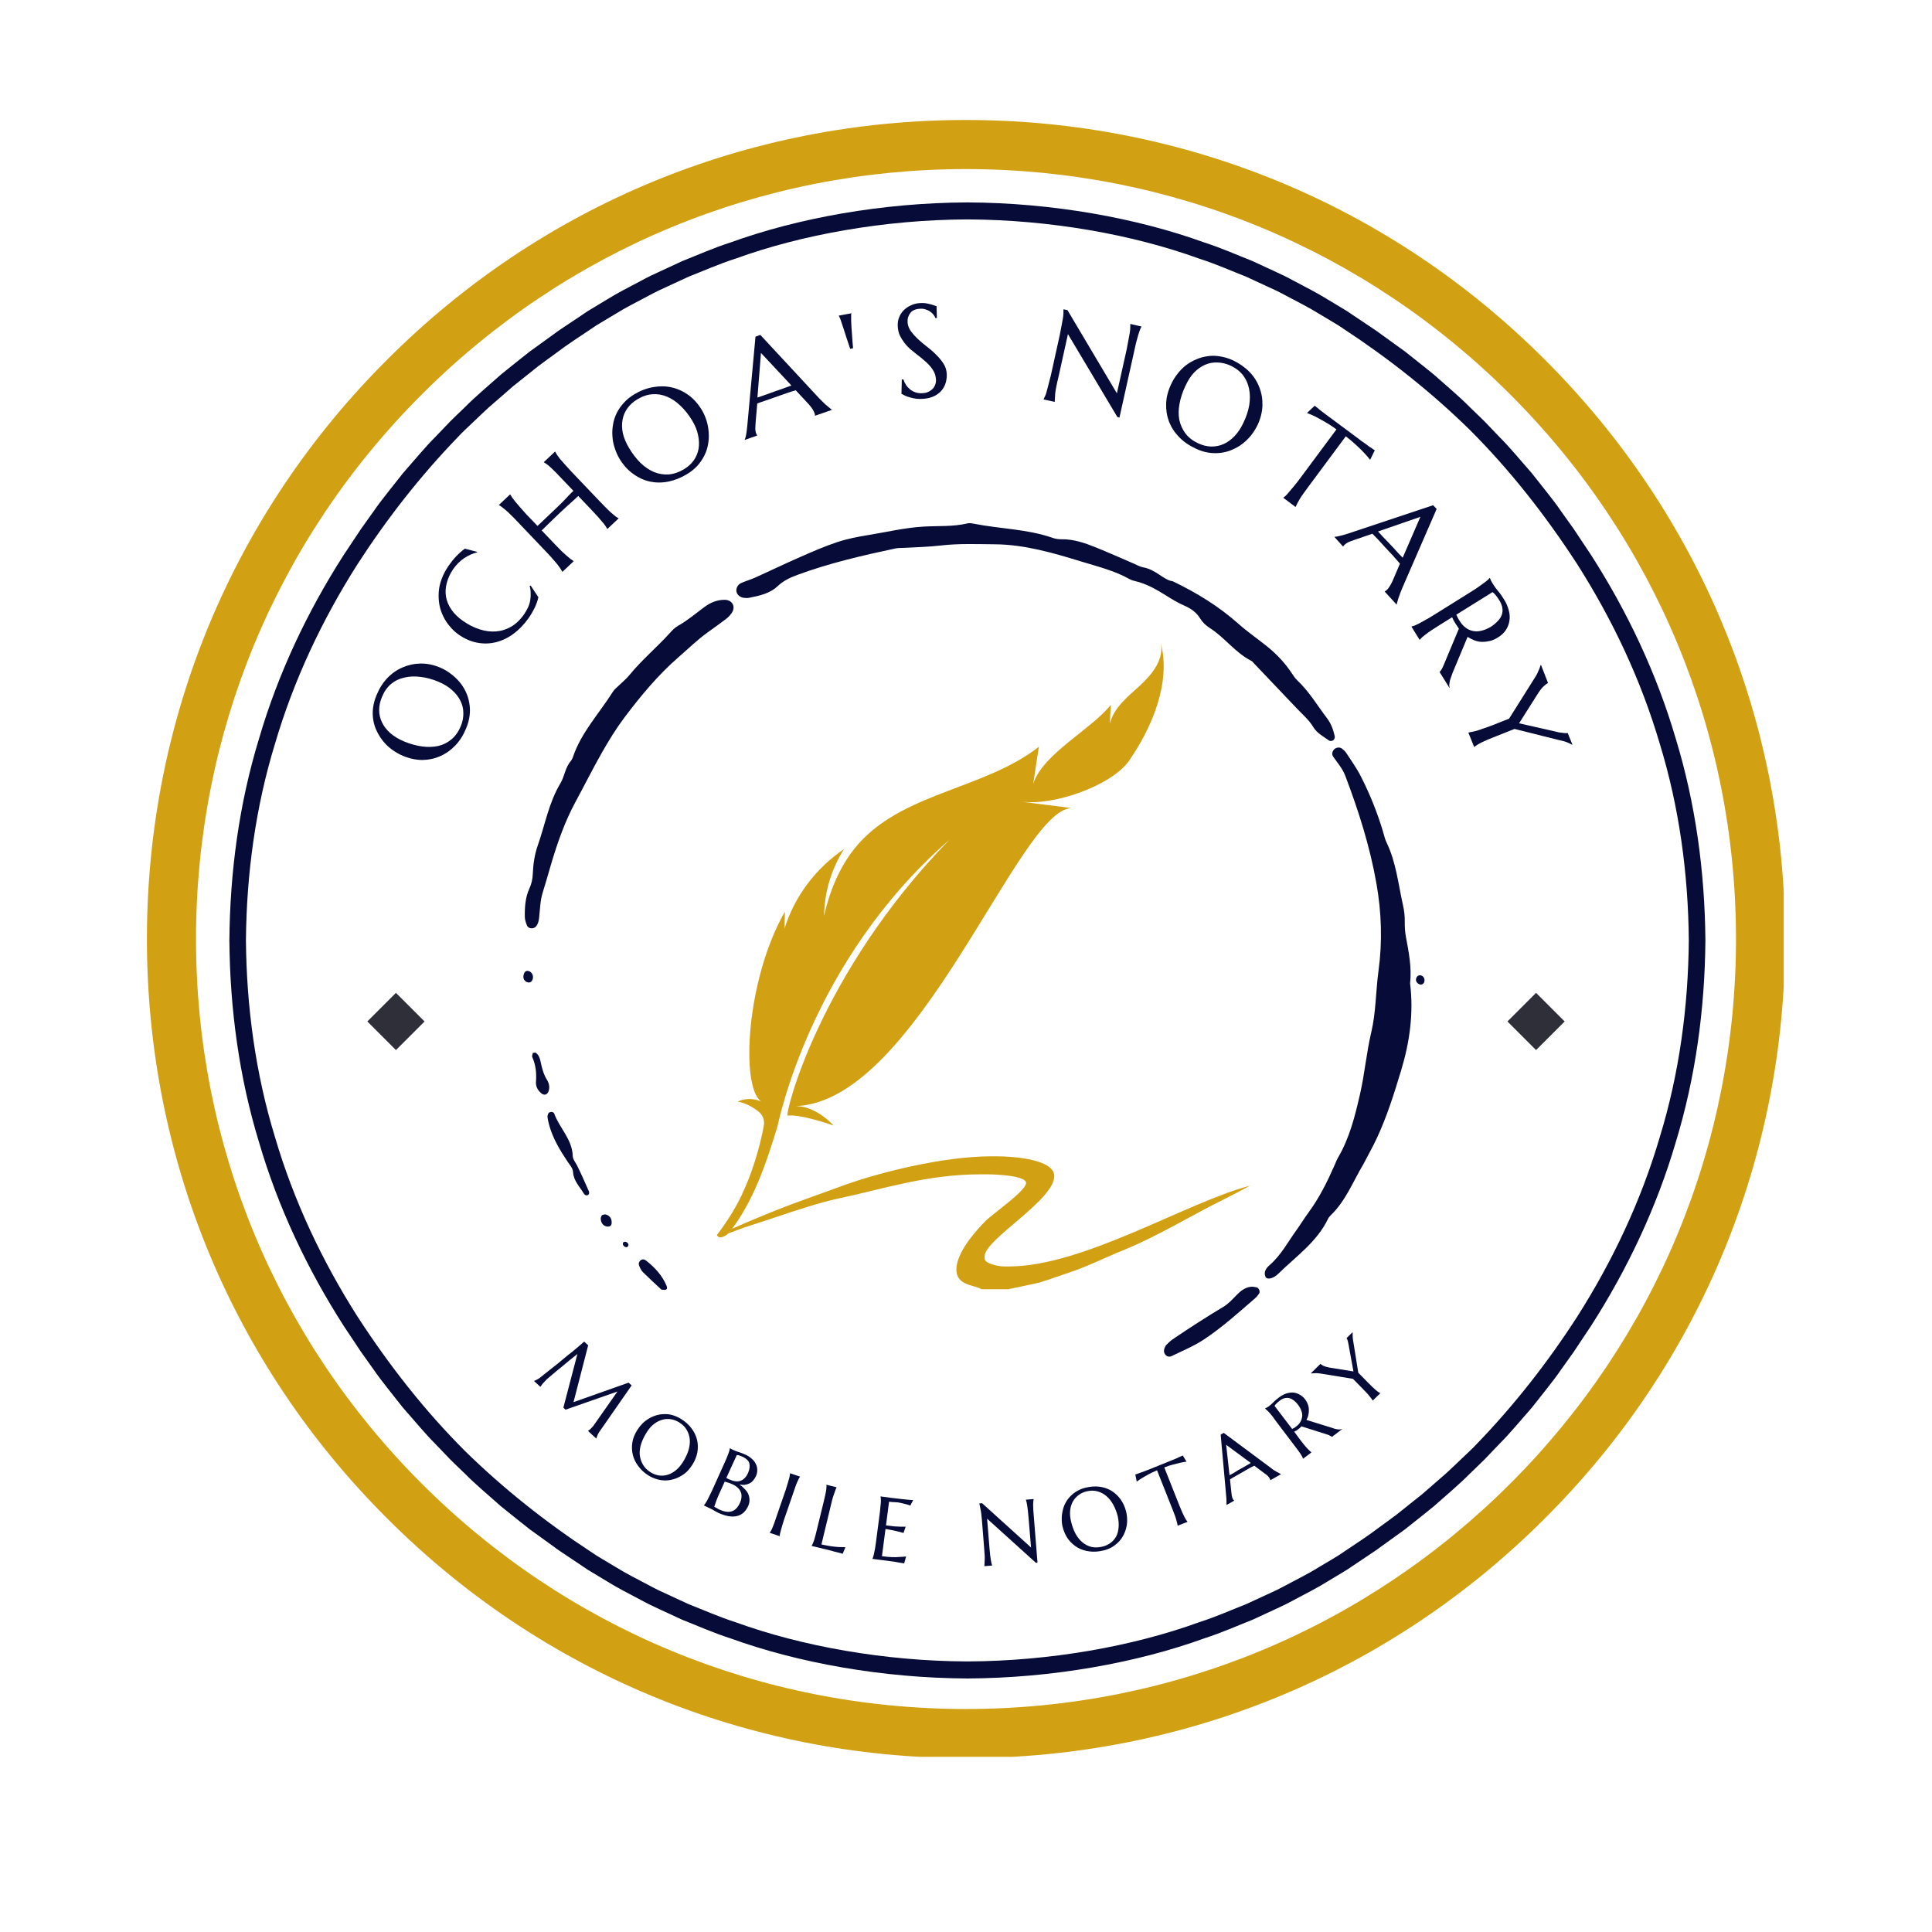 <svg xmlns="http://www.w3.org/2000/svg" xmlns:xlink="http://www.w3.org/1999/xlink" width="250" zoomAndPan="magnify" viewBox="0 0 187.5 187.5" height="250" preserveAspectRatio="xMidYMid meet" version="1.0"><defs><g/><clipPath id="6aca6db4f3"><path d="M 14.258 11.324 L 173.434 11.324 L 173.434 170.816 L 14.258 170.816 Z M 14.258 11.324 " clip-rule="nonzero"/></clipPath><clipPath id="4ffcd2f998"><path d="M 93.75 170.625 C 72.527 170.625 52.543 162.363 37.547 147.336 C 22.52 132.34 14.258 112.355 14.258 91.133 C 14.258 69.91 22.52 49.926 37.547 34.93 C 52.543 19.902 72.527 11.645 93.75 11.645 C 114.973 11.645 134.957 19.902 149.953 34.93 C 164.98 49.957 173.242 69.91 173.242 91.133 C 173.242 112.355 164.98 132.34 149.953 147.336 C 134.957 162.363 114.973 170.625 93.75 170.625 Z M 93.75 16.41 C 73.797 16.41 55.02 24.191 40.914 38.301 C 26.809 52.406 19.023 71.184 19.023 91.133 C 19.023 111.086 26.809 129.863 40.914 143.969 C 55.02 158.074 73.797 165.859 93.75 165.859 C 113.703 165.859 132.48 158.074 146.586 143.969 C 160.691 129.863 168.477 111.086 168.477 91.133 C 168.477 71.184 160.691 52.406 146.586 38.301 C 132.48 24.191 113.703 16.41 93.75 16.41 Z M 93.75 16.41 " clip-rule="nonzero"/></clipPath><clipPath id="dee31e2af8"><path d="M 22.258 19.645 L 165.508 19.645 L 165.508 162.895 L 22.258 162.895 Z M 22.258 19.645 " clip-rule="nonzero"/></clipPath><clipPath id="8820165c35"><path d="M 122 72 L 137 72 L 137 125 L 122 125 Z M 122 72 " clip-rule="nonzero"/></clipPath><clipPath id="2b0d4abfcd"><path d="M 112.922 150.594 L 35.793 110.34 L 74.66 35.871 L 151.789 76.125 Z M 112.922 150.594 " clip-rule="nonzero"/></clipPath><clipPath id="7b65723c94"><path d="M 112.922 150.594 L 35.793 110.34 L 74.66 35.871 L 151.789 76.125 Z M 112.922 150.594 " clip-rule="nonzero"/></clipPath><clipPath id="c0b77493d5"><path d="M 71 50 L 130 50 L 130 72 L 71 72 Z M 71 50 " clip-rule="nonzero"/></clipPath><clipPath id="e2980ec2c4"><path d="M 112.922 150.594 L 35.793 110.34 L 74.66 35.871 L 151.789 76.125 Z M 112.922 150.594 " clip-rule="nonzero"/></clipPath><clipPath id="34307f452d"><path d="M 112.922 150.594 L 35.793 110.34 L 74.66 35.871 L 151.789 76.125 Z M 112.922 150.594 " clip-rule="nonzero"/></clipPath><clipPath id="f5444271d9"><path d="M 50 58 L 72 58 L 72 91 L 50 91 Z M 50 58 " clip-rule="nonzero"/></clipPath><clipPath id="7ca2bb557e"><path d="M 112.922 150.594 L 35.793 110.34 L 74.66 35.871 L 151.789 76.125 Z M 112.922 150.594 " clip-rule="nonzero"/></clipPath><clipPath id="8ba85287e3"><path d="M 112.922 150.594 L 35.793 110.34 L 74.66 35.871 L 151.789 76.125 Z M 112.922 150.594 " clip-rule="nonzero"/></clipPath><clipPath id="95955b220e"><path d="M 112 124 L 123 124 L 123 132 L 112 132 Z M 112 124 " clip-rule="nonzero"/></clipPath><clipPath id="46bf14cb06"><path d="M 112.922 150.594 L 35.793 110.34 L 74.66 35.871 L 151.789 76.125 Z M 112.922 150.594 " clip-rule="nonzero"/></clipPath><clipPath id="fc5e91c47b"><path d="M 112.922 150.594 L 35.793 110.34 L 74.66 35.871 L 151.789 76.125 Z M 112.922 150.594 " clip-rule="nonzero"/></clipPath><clipPath id="aa3cf2330e"><path d="M 53 107 L 58 107 L 58 117 L 53 117 Z M 53 107 " clip-rule="nonzero"/></clipPath><clipPath id="c534bc66a7"><path d="M 112.922 150.594 L 35.793 110.34 L 74.66 35.871 L 151.789 76.125 Z M 112.922 150.594 " clip-rule="nonzero"/></clipPath><clipPath id="ff69dded1b"><path d="M 112.922 150.594 L 35.793 110.34 L 74.66 35.871 L 151.789 76.125 Z M 112.922 150.594 " clip-rule="nonzero"/></clipPath><clipPath id="7ff9037711"><path d="M 61 122 L 65 122 L 65 126 L 61 126 Z M 61 122 " clip-rule="nonzero"/></clipPath><clipPath id="9555276e8f"><path d="M 112.922 150.594 L 35.793 110.34 L 74.66 35.871 L 151.789 76.125 Z M 112.922 150.594 " clip-rule="nonzero"/></clipPath><clipPath id="b6272f4e67"><path d="M 112.922 150.594 L 35.793 110.34 L 74.66 35.871 L 151.789 76.125 Z M 112.922 150.594 " clip-rule="nonzero"/></clipPath><clipPath id="2b21a92e58"><path d="M 51 102 L 54 102 L 54 107 L 51 107 Z M 51 102 " clip-rule="nonzero"/></clipPath><clipPath id="0cef107a1a"><path d="M 112.922 150.594 L 35.793 110.34 L 74.66 35.871 L 151.789 76.125 Z M 112.922 150.594 " clip-rule="nonzero"/></clipPath><clipPath id="0fc37f0ed0"><path d="M 112.922 150.594 L 35.793 110.34 L 74.66 35.871 L 151.789 76.125 Z M 112.922 150.594 " clip-rule="nonzero"/></clipPath><clipPath id="d04ab579f9"><path d="M 58 117 L 60 117 L 60 120 L 58 120 Z M 58 117 " clip-rule="nonzero"/></clipPath><clipPath id="bdb1b9099f"><path d="M 112.922 150.594 L 35.793 110.34 L 74.66 35.871 L 151.789 76.125 Z M 112.922 150.594 " clip-rule="nonzero"/></clipPath><clipPath id="3cd2d3877b"><path d="M 112.922 150.594 L 35.793 110.34 L 74.66 35.871 L 151.789 76.125 Z M 112.922 150.594 " clip-rule="nonzero"/></clipPath><clipPath id="7de50e95ef"><path d="M 50 94 L 52 94 L 52 96 L 50 96 Z M 50 94 " clip-rule="nonzero"/></clipPath><clipPath id="17926876ed"><path d="M 112.922 150.594 L 35.793 110.34 L 74.66 35.871 L 151.789 76.125 Z M 112.922 150.594 " clip-rule="nonzero"/></clipPath><clipPath id="c5d28a63fa"><path d="M 112.922 150.594 L 35.793 110.34 L 74.66 35.871 L 151.789 76.125 Z M 112.922 150.594 " clip-rule="nonzero"/></clipPath><clipPath id="b246891c43"><path d="M 137 94 L 139 94 L 139 96 L 137 96 Z M 137 94 " clip-rule="nonzero"/></clipPath><clipPath id="dd1570ba3a"><path d="M 112.922 150.594 L 35.793 110.34 L 74.66 35.871 L 151.789 76.125 Z M 112.922 150.594 " clip-rule="nonzero"/></clipPath><clipPath id="e4da7bbf97"><path d="M 112.922 150.594 L 35.793 110.34 L 74.66 35.871 L 151.789 76.125 Z M 112.922 150.594 " clip-rule="nonzero"/></clipPath><clipPath id="71a4b38059"><path d="M 60 120 L 61 120 L 61 122 L 60 122 Z M 60 120 " clip-rule="nonzero"/></clipPath><clipPath id="8ee1570f70"><path d="M 112.922 150.594 L 35.793 110.34 L 74.66 35.871 L 151.789 76.125 Z M 112.922 150.594 " clip-rule="nonzero"/></clipPath><clipPath id="148e43fcc6"><path d="M 112.922 150.594 L 35.793 110.34 L 74.66 35.871 L 151.789 76.125 Z M 112.922 150.594 " clip-rule="nonzero"/></clipPath><clipPath id="0794877c2a"><path d="M 69.562 62.258 L 113 62.258 L 113 121 L 69.562 121 Z M 69.562 62.258 " clip-rule="nonzero"/></clipPath><clipPath id="4e2baf9ae3"><path d="M 70 112 L 121.312 112 L 121.312 125.258 L 70 125.258 Z M 70 112 " clip-rule="nonzero"/></clipPath><clipPath id="fa39e75cfa"><path d="M 35.648 96.355 L 41.203 96.355 L 41.203 101.91 L 35.648 101.91 Z M 35.648 96.355 " clip-rule="nonzero"/></clipPath><clipPath id="efc19bc0e8"><path d="M 38.426 96.355 L 41.203 99.133 L 38.426 101.91 L 35.648 99.133 L 38.426 96.355 " clip-rule="nonzero"/></clipPath><clipPath id="620d4d2cb6"><path d="M 146.297 96.355 L 151.852 96.355 L 151.852 101.91 L 146.297 101.91 Z M 146.297 96.355 " clip-rule="nonzero"/></clipPath><clipPath id="3778a809d2"><path d="M 149.074 96.355 L 151.852 99.133 L 149.074 101.91 L 146.297 99.133 L 149.074 96.355 " clip-rule="nonzero"/></clipPath></defs><g clip-path="url(#6aca6db4f3)"><g clip-path="url(#4ffcd2f998)"><path fill="#d2a113" d="M 14.258 11.645 L 173.113 11.645 L 173.113 170.5 L 14.258 170.5 Z M 14.258 11.645 " fill-opacity="1" fill-rule="nonzero"/></g></g><g clip-path="url(#dee31e2af8)"><path fill="#060b37" d="M 161.078 110.367 C 159.262 116.547 156.488 122.414 153.047 127.816 C 150.207 132.215 146.977 136.344 143.348 140.105 C 142.879 140.617 142.352 141.078 141.855 141.562 C 141.348 142.039 140.855 142.527 140.34 142.992 L 138.766 144.363 L 137.977 145.047 L 137.16 145.695 L 135.531 146.996 C 134.98 147.418 134.41 147.816 133.852 148.23 C 132.746 149.078 131.57 149.82 130.418 150.605 C 130.254 150.715 130.078 150.832 129.898 150.953 C 129.711 151.066 129.516 151.184 129.312 151.309 C 128.906 151.551 128.469 151.812 128.004 152.09 C 127.082 152.668 125.996 153.211 124.82 153.836 C 124.523 153.988 124.227 154.156 123.914 154.305 C 123.602 154.449 123.281 154.598 122.957 154.75 C 122.301 155.051 121.625 155.363 120.926 155.688 C 119.496 156.246 118.004 156.918 116.375 157.438 C 109.949 159.77 101.934 161.211 93.883 161.242 C 85.836 161.211 77.816 159.77 71.391 157.438 C 69.766 156.918 68.273 156.246 66.84 155.688 C 66.141 155.363 65.465 155.051 64.812 154.75 C 64.488 154.598 64.168 154.449 63.852 154.305 C 63.539 154.156 63.242 153.988 62.949 153.836 C 61.773 153.211 60.684 152.668 59.766 152.09 C 59.301 151.812 58.863 151.551 58.457 151.309 C 58.254 151.184 58.059 151.066 57.871 150.953 C 57.691 150.832 57.516 150.715 57.348 150.605 C 52.977 147.738 48.871 144.484 45.137 140.828 C 41.199 136.895 37.758 132.488 34.723 127.816 C 31.277 122.414 28.508 116.547 26.691 110.367 C 24.801 104.203 23.926 97.734 23.867 91.27 C 23.926 84.801 24.801 78.332 26.691 72.172 C 28.508 65.988 31.277 60.121 34.719 54.719 C 37.562 50.324 40.793 46.191 44.422 42.434 C 44.891 41.918 45.414 41.457 45.914 40.973 C 46.418 40.5 46.914 40.008 47.43 39.543 L 49.004 38.176 L 49.789 37.488 L 50.605 36.84 L 52.234 35.539 C 52.789 35.117 53.355 34.719 53.918 34.305 C 55.02 33.457 56.195 32.715 57.348 31.934 C 57.516 31.82 57.688 31.703 57.871 31.582 C 58.059 31.469 58.254 31.352 58.457 31.23 C 58.863 30.984 59.301 30.723 59.766 30.445 C 60.684 29.867 61.773 29.324 62.949 28.699 C 63.242 28.547 63.539 28.383 63.852 28.23 C 64.168 28.086 64.484 27.938 64.812 27.785 C 65.465 27.484 66.141 27.172 66.84 26.848 C 68.27 26.289 69.766 25.617 71.391 25.098 C 77.816 22.766 85.836 21.328 93.883 21.293 C 101.93 21.328 109.949 22.766 116.375 25.098 C 118.004 25.617 119.496 26.289 120.926 26.848 C 121.625 27.172 122.301 27.484 122.953 27.785 C 123.281 27.938 123.602 28.086 123.914 28.23 C 124.227 28.379 124.523 28.547 124.82 28.699 C 125.992 29.324 127.082 29.867 128 30.445 C 128.469 30.723 128.906 30.984 129.312 31.23 C 129.512 31.352 129.707 31.469 129.895 31.582 C 130.078 31.703 130.254 31.82 130.418 31.93 C 134.789 34.797 138.898 38.051 142.633 41.707 C 146.57 45.641 150.012 50.047 153.047 54.719 C 156.488 60.121 159.262 65.988 161.078 72.172 C 162.969 78.332 163.844 84.801 163.898 91.27 C 163.844 97.734 162.969 104.203 161.078 110.367 Z M 165.508 91.219 L 165.508 91.215 C 165.449 84.609 164.559 78.004 162.637 71.703 C 160.785 65.383 157.953 59.383 154.418 53.871 L 152.719 51.32 C 152.719 51.32 152.23 50.633 151.492 49.602 C 150.785 48.551 149.699 47.258 148.664 45.926 C 147.547 44.66 146.477 43.355 145.574 42.465 C 144.699 41.551 144.117 40.941 144.117 40.941 C 144.117 40.941 143.969 40.793 143.703 40.535 C 143.438 40.281 143.059 39.914 142.605 39.473 C 141.719 38.57 140.43 37.48 139.168 36.363 C 138.52 35.824 137.852 35.309 137.234 34.812 C 136.926 34.566 136.625 34.328 136.344 34.105 C 136.051 33.891 135.77 33.691 135.516 33.508 C 134.488 32.766 133.805 32.273 133.805 32.273 C 133.805 32.273 133.656 32.152 133.414 31.996 C 133.176 31.836 132.859 31.625 132.539 31.41 C 131.906 30.984 131.27 30.559 131.27 30.559 C 131.098 30.445 130.922 30.324 130.734 30.199 C 130.543 30.082 130.344 29.961 130.137 29.836 C 129.723 29.586 129.273 29.32 128.797 29.031 C 127.859 28.441 126.746 27.883 125.543 27.242 C 125.242 27.086 124.938 26.914 124.621 26.762 C 124.297 26.609 123.969 26.457 123.637 26.301 C 122.969 25.992 122.277 25.672 121.562 25.34 C 120.098 24.766 118.57 24.078 116.906 23.543 C 110.328 21.156 102.117 19.676 93.883 19.645 C 85.648 19.676 77.438 21.156 70.863 23.543 C 69.195 24.078 67.668 24.766 66.203 25.344 C 65.492 25.672 64.797 25.992 64.129 26.305 C 63.797 26.457 63.469 26.609 63.148 26.762 C 62.828 26.914 62.523 27.086 62.223 27.242 C 61.02 27.883 59.91 28.441 58.969 29.031 C 58.492 29.32 58.047 29.586 57.633 29.836 C 57.426 29.961 57.223 30.082 57.031 30.199 C 56.848 30.324 56.668 30.445 56.5 30.559 C 56.5 30.559 55.863 30.984 55.227 31.41 C 54.91 31.625 54.59 31.836 54.352 31.996 C 54.113 32.152 53.961 32.273 53.961 32.273 C 53.961 32.273 53.277 32.766 52.254 33.508 C 51.996 33.691 51.719 33.891 51.426 34.105 C 51.141 34.328 50.844 34.566 50.531 34.812 C 49.918 35.309 49.25 35.824 48.602 36.363 C 47.34 37.48 46.051 38.57 45.164 39.473 C 44.707 39.914 44.328 40.281 44.062 40.535 C 43.797 40.793 43.652 40.941 43.652 40.941 C 43.652 40.941 43.066 41.551 42.191 42.465 C 41.293 43.355 40.223 44.66 39.105 45.926 C 38.07 47.258 36.984 48.551 36.273 49.602 C 35.539 50.633 35.047 51.32 35.047 51.32 L 33.348 53.871 C 29.816 59.383 26.98 65.383 25.133 71.703 C 23.207 78.004 22.32 84.609 22.262 91.215 L 22.258 91.219 L 22.258 91.316 L 22.262 91.32 C 22.32 97.926 23.207 104.535 25.133 110.836 C 26.98 117.156 29.816 123.152 33.348 128.664 L 35.047 131.215 C 35.047 131.215 35.539 131.902 36.273 132.934 C 36.984 133.984 38.07 135.281 39.105 136.613 C 40.223 137.875 41.293 139.18 42.191 140.07 C 43.066 140.984 43.652 141.594 43.652 141.594 C 43.652 141.594 43.797 141.746 44.062 142 C 44.328 142.258 44.707 142.621 45.164 143.062 C 46.051 143.965 47.34 145.055 48.602 146.172 C 49.25 146.711 49.918 147.227 50.531 147.723 C 50.844 147.969 51.141 148.207 51.426 148.43 C 51.719 148.645 51.996 148.844 52.254 149.027 C 53.277 149.77 53.961 150.262 53.961 150.262 C 53.961 150.262 54.113 150.383 54.352 150.539 C 54.59 150.699 54.91 150.91 55.227 151.125 C 55.863 151.551 56.5 151.977 56.5 151.977 C 56.668 152.09 56.848 152.211 57.031 152.336 C 57.227 152.453 57.426 152.574 57.633 152.699 C 58.047 152.949 58.492 153.219 58.969 153.504 C 59.91 154.094 61.023 154.656 62.223 155.293 C 62.527 155.453 62.828 155.621 63.148 155.773 C 63.469 155.926 63.797 156.078 64.129 156.234 C 64.797 156.543 65.492 156.863 66.207 157.195 C 67.668 157.77 69.195 158.457 70.863 158.992 C 77.438 161.379 85.648 162.859 93.883 162.895 C 102.117 162.859 110.328 161.379 116.906 158.992 C 118.57 158.457 120.098 157.77 121.562 157.195 C 122.277 156.863 122.969 156.543 123.637 156.234 C 123.973 156.078 124.297 155.926 124.621 155.773 C 124.938 155.621 125.242 155.453 125.547 155.293 C 126.746 154.656 127.859 154.094 128.801 153.504 C 129.273 153.219 129.723 152.949 130.137 152.699 C 130.344 152.574 130.543 152.453 130.734 152.336 C 130.922 152.211 131.098 152.09 131.27 151.977 C 131.27 151.977 131.906 151.551 132.539 151.125 C 132.859 150.91 133.176 150.699 133.414 150.539 C 133.656 150.383 133.805 150.262 133.805 150.262 C 133.805 150.262 134.488 149.77 135.516 149.027 C 135.77 148.844 136.051 148.645 136.344 148.43 C 136.625 148.207 136.926 147.969 137.234 147.723 C 137.852 147.227 138.52 146.711 139.168 146.172 C 140.43 145.055 141.719 143.965 142.605 143.062 C 143.059 142.621 143.438 142.258 143.703 142 C 143.969 141.746 144.117 141.594 144.117 141.594 C 144.117 141.594 144.699 140.984 145.574 140.07 C 146.477 139.18 147.547 137.875 148.664 136.613 C 149.699 135.281 150.785 133.984 151.492 132.934 C 152.23 131.902 152.719 131.215 152.719 131.215 L 154.418 128.664 C 157.953 123.152 160.785 117.152 162.637 110.836 C 164.559 104.531 165.449 97.926 165.508 91.32 L 165.508 91.219 " fill-opacity="1" fill-rule="nonzero"/></g><g clip-path="url(#8820165c35)"><g clip-path="url(#2b0d4abfcd)"><g clip-path="url(#7b65723c94)"><path fill="#060b37" d="M 132.309 112.996 C 131.305 114.672 130.602 116.547 129.148 117.941 C 129.043 118.043 128.945 118.16 128.883 118.289 C 127.805 120.535 125.781 121.926 124.078 123.598 C 123.555 124.117 122.945 124.223 122.812 123.906 C 122.598 123.402 122.922 123.031 123.242 122.754 C 124.336 121.797 124.996 120.523 125.828 119.371 C 126.23 118.816 126.582 118.227 126.992 117.672 C 128.047 116.242 128.824 114.664 129.535 113.047 C 129.637 112.82 129.719 112.586 129.84 112.375 C 130.98 110.441 131.512 108.285 132 106.137 C 132.445 104.184 132.613 102.164 133.074 100.215 C 133.543 98.238 133.512 96.223 133.781 94.234 C 134.168 91.41 134.082 88.578 133.582 85.742 C 132.949 82.141 131.852 78.699 130.562 75.297 C 130.293 74.586 129.809 74.043 129.391 73.441 C 129.234 73.219 129.281 72.969 129.445 72.762 C 129.629 72.531 130.023 72.477 130.242 72.656 C 130.395 72.777 130.551 72.91 130.652 73.07 C 131.133 73.812 131.652 74.531 132.051 75.312 C 132.926 77.016 133.641 78.793 134.199 80.629 C 134.312 81.004 134.391 81.398 134.559 81.75 C 135.496 83.68 135.699 85.797 136.16 87.848 C 136.277 88.375 136.344 88.906 136.332 89.453 C 136.324 89.945 136.355 90.441 136.445 90.922 C 136.723 92.418 137.02 93.906 136.848 95.438 C 137.203 98.316 136.816 101.109 135.984 103.867 C 135.301 106.125 134.602 108.375 133.594 110.516 C 133.199 111.355 132.738 112.168 132.309 112.996 " fill-opacity="1" fill-rule="nonzero"/></g></g></g><g clip-path="url(#c0b77493d5)"><g clip-path="url(#e2980ec2c4)"><g clip-path="url(#34307f452d)"><path fill="#060b37" d="M 113.812 56.41 C 116.211 57.562 118.324 58.879 120.207 60.555 C 121.086 61.336 122.062 62.004 122.98 62.742 C 123.902 63.484 124.707 64.34 125.363 65.332 C 125.523 65.578 125.691 65.828 125.902 66.027 C 127.055 67.117 127.852 68.473 128.797 69.719 C 129.203 70.25 129.395 70.84 129.539 71.461 C 129.562 71.574 129.492 71.766 129.398 71.84 C 129.309 71.91 129.086 71.941 129.004 71.883 C 128.445 71.484 127.805 71.152 127.449 70.555 C 127.035 69.863 126.438 69.363 125.898 68.797 C 124.477 67.312 123.066 65.82 121.648 64.328 C 121.582 64.258 121.52 64.172 121.434 64.133 C 119.875 63.34 118.859 61.867 117.406 60.945 C 117.027 60.703 116.703 60.398 116.473 60.02 C 116.098 59.398 115.527 59.031 114.891 58.754 C 114.258 58.48 113.684 58.121 113.102 57.754 C 112.188 57.184 111.242 56.645 110.172 56.398 C 109.98 56.355 109.789 56.293 109.617 56.199 C 108.148 55.375 106.508 54.977 104.926 54.492 C 102.211 53.66 99.441 52.848 96.578 52.824 C 94.824 52.809 93.055 52.734 91.293 52.941 C 90.129 53.078 88.953 53.098 87.781 53.168 C 87.488 53.188 87.188 53.164 86.902 53.227 C 83.688 53.91 80.484 54.652 77.387 55.793 C 76.684 56.051 76.031 56.359 75.484 56.875 C 74.691 57.625 73.676 57.82 72.664 58.023 C 72.523 58.051 72.371 58.035 72.223 58.023 C 71.844 57.988 71.535 57.734 71.473 57.422 C 71.414 57.102 71.59 56.73 71.934 56.582 C 72.383 56.383 72.859 56.25 73.309 56.047 C 74.781 55.383 76.234 54.68 77.711 54.035 C 78.879 53.523 80.055 53.008 81.262 52.609 C 82.234 52.289 83.258 52.09 84.273 51.926 C 86.062 51.633 87.828 51.211 89.652 51.105 C 91.07 51.023 92.504 51.129 93.902 50.793 C 94.086 50.75 94.297 50.785 94.484 50.82 C 97.035 51.332 99.672 51.332 102.156 52.199 C 102.43 52.297 102.738 52.34 103.027 52.336 C 104.184 52.32 105.254 52.684 106.301 53.105 C 107.574 53.617 108.828 54.18 110.09 54.723 C 110.359 54.836 110.625 55 110.906 55.051 C 111.508 55.152 112.004 55.434 112.5 55.766 C 112.945 56.062 113.402 56.371 113.812 56.41 " fill-opacity="1" fill-rule="nonzero"/></g></g></g><g clip-path="url(#f5444271d9)"><g clip-path="url(#7ca2bb557e)"><g clip-path="url(#8ba85287e3)"><path fill="#060b37" d="M 55.43 73.816 C 55.457 73.758 55.547 73.633 55.594 73.496 C 56.402 71.074 58.168 69.23 59.488 67.121 C 59.641 66.879 59.891 66.695 60.102 66.488 C 60.414 66.18 60.77 65.898 61.047 65.559 C 62.258 64.07 63.734 62.84 65.02 61.422 C 65.25 61.168 65.496 60.906 65.789 60.742 C 66.695 60.234 67.484 59.57 68.305 58.953 C 68.906 58.5 69.57 58.203 70.344 58.211 C 71.047 58.223 71.414 58.84 71.047 59.434 C 70.898 59.676 70.688 59.898 70.457 60.074 C 69.875 60.516 69.273 60.941 68.68 61.371 C 67.688 62.078 66.809 62.949 65.883 63.75 C 63.867 65.496 62.176 67.539 60.582 69.66 C 59.789 70.715 59.094 71.852 58.438 73 C 57.539 74.578 56.727 76.207 55.863 77.801 C 54.805 79.754 54.082 81.836 53.457 83.957 C 53.195 84.852 52.945 85.75 52.664 86.637 C 52.418 87.418 52.414 88.277 52.316 89.105 C 52.281 89.406 52.215 89.68 52.012 89.918 C 51.785 90.184 51.277 90.148 51.145 89.82 C 51.035 89.555 50.938 89.262 50.934 88.977 C 50.918 88.043 50.98 87.105 51.375 86.234 C 51.582 85.781 51.688 85.32 51.707 84.816 C 51.746 83.883 51.875 82.949 52.184 82.07 C 52.898 80.043 53.262 77.887 54.395 76.008 C 54.797 75.34 54.836 74.492 55.43 73.816 " fill-opacity="1" fill-rule="nonzero"/></g></g></g><g clip-path="url(#95955b220e)"><g clip-path="url(#46bf14cb06)"><g clip-path="url(#fc5e91c47b)"><path fill="#060b37" d="M 113.148 130.57 C 113.277 130.453 113.504 130.191 113.777 130 C 114.625 129.422 115.48 128.859 116.344 128.305 C 117.125 127.805 117.91 127.312 118.707 126.84 C 119.227 126.535 119.605 126.098 120.016 125.68 C 120.395 125.293 120.816 124.949 121.383 124.883 C 121.57 124.863 121.77 124.898 121.957 124.938 C 122.18 124.988 122.324 125.355 122.199 125.535 C 122.086 125.695 121.969 125.855 121.824 125.98 C 120.203 127.387 118.605 128.828 116.816 130.012 C 115.844 130.652 114.746 131.098 113.695 131.613 C 113.465 131.723 113.207 131.648 113.055 131.41 C 112.914 131.184 112.93 130.945 113.148 130.57 " fill-opacity="1" fill-rule="nonzero"/></g></g></g><g clip-path="url(#aa3cf2330e)"><g clip-path="url(#c534bc66a7)"><g clip-path="url(#ff69dded1b)"><path fill="#060b37" d="M 53.25 107.988 C 53.367 107.953 53.461 107.898 53.543 107.91 C 53.633 107.926 53.758 107.984 53.781 108.055 C 54.285 109.469 55.531 110.559 55.582 112.172 C 55.594 112.523 55.844 112.789 55.996 113.094 C 56.41 113.922 56.777 114.773 57.152 115.621 C 57.207 115.746 57.184 115.922 57.031 115.988 C 56.879 116.051 56.734 115.961 56.66 115.836 C 56.266 115.172 55.668 114.609 55.617 113.766 C 55.598 113.355 55.301 113.066 55.086 112.742 C 54.355 111.645 53.672 110.52 53.309 109.23 C 53.23 108.953 53.164 108.664 53.133 108.379 C 53.121 108.25 53.211 108.105 53.25 107.988 " fill-opacity="1" fill-rule="nonzero"/></g></g></g><g clip-path="url(#7ff9037711)"><g clip-path="url(#9555276e8f)"><g clip-path="url(#b6272f4e67)"><path fill="#060b37" d="M 64.188 125.156 C 63.594 124.602 62.984 124.047 62.402 123.469 C 62.238 123.305 62.125 123.074 62.035 122.855 C 61.957 122.676 61.988 122.465 62.152 122.328 C 62.32 122.184 62.516 122.195 62.684 122.324 C 63.535 122.988 64.258 123.762 64.684 124.773 C 64.738 124.91 64.785 125.082 64.625 125.16 C 64.52 125.211 64.363 125.164 64.188 125.156 " fill-opacity="1" fill-rule="nonzero"/></g></g></g><g clip-path="url(#2b21a92e58)"><g clip-path="url(#0cef107a1a)"><g clip-path="url(#0fc37f0ed0)"><path fill="#060b37" d="M 51.711 102.188 C 51.828 102.176 51.945 102.133 52 102.172 C 52.293 102.383 52.398 102.715 52.469 103.047 C 52.594 103.664 52.75 104.262 53.09 104.809 C 53.301 105.145 53.371 105.539 53.23 105.93 C 53.184 106.047 53.066 106.188 52.957 106.223 C 52.844 106.258 52.66 106.211 52.562 106.129 C 52.211 105.84 51.98 105.461 52.016 104.996 C 52.078 104.16 52.004 103.363 51.656 102.59 C 51.605 102.484 51.691 102.32 51.711 102.188 " fill-opacity="1" fill-rule="nonzero"/></g></g></g><g clip-path="url(#d04ab579f9)"><g clip-path="url(#bdb1b9099f)"><g clip-path="url(#3cd2d3877b)"><path fill="#060b37" d="M 58.406 117.938 C 58.516 117.914 58.66 117.832 58.773 117.863 C 59.191 117.973 59.395 118.281 59.359 118.723 C 59.344 118.957 59.164 119.055 58.957 119.039 C 58.555 119.004 58.309 118.699 58.301 118.242 C 58.301 118.156 58.359 118.07 58.406 117.938 " fill-opacity="1" fill-rule="nonzero"/></g></g></g><g clip-path="url(#7de50e95ef)"><g clip-path="url(#17926876ed)"><g clip-path="url(#c5d28a63fa)"><path fill="#060b37" d="M 51.152 95.32 C 50.824 95.172 50.711 94.867 50.855 94.488 C 50.93 94.285 51.086 94.184 51.297 94.238 C 51.668 94.336 51.848 94.801 51.641 95.156 C 51.539 95.336 51.359 95.391 51.152 95.32 " fill-opacity="1" fill-rule="nonzero"/></g></g></g><g clip-path="url(#b246891c43)"><g clip-path="url(#dd1570ba3a)"><g clip-path="url(#e4da7bbf97)"><path fill="#060b37" d="M 138.18 95.398 C 138.035 95.574 137.855 95.602 137.676 95.488 C 137.445 95.344 137.352 95.125 137.469 94.875 C 137.559 94.68 137.754 94.609 137.949 94.676 C 138.223 94.77 138.332 95.148 138.18 95.398 " fill-opacity="1" fill-rule="nonzero"/></g></g></g><g clip-path="url(#71a4b38059)"><g clip-path="url(#8ee1570f70)"><g clip-path="url(#148e43fcc6)"><path fill="#060b37" d="M 60.5 120.559 C 60.641 120.473 60.773 120.508 60.883 120.605 C 60.996 120.711 61.043 120.859 60.922 120.977 C 60.805 121.09 60.656 121.035 60.551 120.93 C 60.438 120.824 60.402 120.695 60.5 120.559 " fill-opacity="1" fill-rule="nonzero"/></g></g></g><g fill="#060b37" fill-opacity="1"><g transform="translate(43.015, 75.537)"><g><path d="M -6.469 -8.078 C -6.207 -8.723 -5.859 -9.273 -5.422 -9.734 C -4.984 -10.191 -4.488 -10.535 -3.938 -10.766 C -3.395 -11.004 -2.812 -11.129 -2.188 -11.141 C -1.57 -11.148 -0.941 -11.02 -0.297 -10.75 C 0.066 -10.594 0.406 -10.395 0.719 -10.156 C 1.031 -9.926 1.312 -9.664 1.562 -9.375 C 1.812 -9.082 2.02 -8.758 2.188 -8.406 C 2.352 -8.062 2.469 -7.691 2.531 -7.297 C 2.602 -6.91 2.613 -6.508 2.562 -6.094 C 2.508 -5.676 2.395 -5.258 2.219 -4.844 C 1.957 -4.195 1.609 -3.645 1.172 -3.188 C 0.742 -2.738 0.258 -2.395 -0.281 -2.156 C -0.832 -1.914 -1.41 -1.789 -2.016 -1.781 C -2.629 -1.781 -3.266 -1.914 -3.922 -2.188 C -4.285 -2.344 -4.625 -2.535 -4.938 -2.766 C -5.258 -2.992 -5.547 -3.258 -5.797 -3.562 C -6.047 -3.863 -6.254 -4.188 -6.422 -4.531 C -6.598 -4.875 -6.719 -5.238 -6.781 -5.625 C -6.852 -6.02 -6.863 -6.422 -6.812 -6.828 C -6.758 -7.242 -6.645 -7.66 -6.469 -8.078 Z M 1.703 -5.062 C 1.879 -5.477 1.961 -5.898 1.953 -6.328 C 1.953 -6.754 1.859 -7.148 1.672 -7.516 C 1.492 -7.891 1.223 -8.238 0.859 -8.562 C 0.504 -8.883 0.062 -9.156 -0.469 -9.375 C -1.062 -9.625 -1.641 -9.781 -2.203 -9.844 C -2.766 -9.914 -3.285 -9.895 -3.766 -9.781 C -4.254 -9.676 -4.688 -9.469 -5.062 -9.156 C -5.438 -8.844 -5.734 -8.414 -5.953 -7.875 C -6.129 -7.457 -6.219 -7.039 -6.219 -6.625 C -6.219 -6.207 -6.125 -5.805 -5.938 -5.422 C -5.758 -5.047 -5.492 -4.703 -5.141 -4.391 C -4.785 -4.078 -4.336 -3.805 -3.797 -3.578 C -3.211 -3.336 -2.633 -3.176 -2.062 -3.094 C -1.5 -3.02 -0.973 -3.035 -0.484 -3.141 C -0.004 -3.254 0.422 -3.469 0.797 -3.781 C 1.18 -4.102 1.484 -4.531 1.703 -5.062 Z M 1.703 -5.062 "/></g></g></g><g fill="#060b37" fill-opacity="1"><g transform="translate(47.892, 64.56)"><g><path d="M -1.578 -11 L -1.594 -10.953 C -2.02 -10.848 -2.438 -10.66 -2.844 -10.391 C -3.25 -10.117 -3.609 -9.758 -3.922 -9.312 C -4.211 -8.883 -4.414 -8.441 -4.531 -7.984 C -4.656 -7.535 -4.68 -7.094 -4.609 -6.656 C -4.535 -6.219 -4.359 -5.797 -4.078 -5.391 C -3.805 -4.992 -3.43 -4.629 -2.953 -4.297 C -2.43 -3.93 -1.895 -3.66 -1.344 -3.484 C -0.789 -3.305 -0.258 -3.238 0.25 -3.281 C 0.77 -3.32 1.266 -3.477 1.734 -3.75 C 2.203 -4.031 2.625 -4.441 3 -4.984 C 3.125 -5.172 3.238 -5.375 3.344 -5.594 C 3.445 -5.812 3.52 -6.039 3.562 -6.281 C 3.602 -6.52 3.617 -6.754 3.609 -6.984 C 3.609 -7.223 3.578 -7.461 3.516 -7.703 L 3.609 -7.734 L 4.359 -6.594 C 4.285 -6.27 4.164 -5.93 4 -5.578 C 3.832 -5.234 3.641 -4.906 3.422 -4.594 C 2.984 -3.969 2.488 -3.453 1.938 -3.047 C 1.395 -2.648 0.828 -2.379 0.234 -2.234 C -0.359 -2.086 -0.961 -2.07 -1.578 -2.188 C -2.191 -2.301 -2.789 -2.562 -3.375 -2.969 C -3.695 -3.195 -3.984 -3.461 -4.234 -3.766 C -4.492 -4.066 -4.707 -4.395 -4.875 -4.75 C -5.051 -5.102 -5.176 -5.477 -5.25 -5.875 C -5.32 -6.281 -5.344 -6.695 -5.312 -7.125 C -5.281 -7.551 -5.18 -7.977 -5.016 -8.406 C -4.859 -8.832 -4.633 -9.254 -4.344 -9.672 C -3.883 -10.336 -3.363 -10.883 -2.781 -11.312 Z M -1.578 -11 "/></g></g></g><g fill="#060b37" fill-opacity="1"><g transform="translate(53.946, 56.103)"><g><path d="M 2.172 -7.969 C 2.055 -7.852 1.906 -7.711 1.719 -7.547 C 1.531 -7.379 1.328 -7.195 1.109 -7 C 0.898 -6.812 0.68 -6.609 0.453 -6.391 C 0.223 -6.172 0 -5.957 -0.219 -5.75 C -0.438 -5.539 -0.645 -5.336 -0.844 -5.141 C -1.039 -4.953 -1.219 -4.781 -1.375 -4.625 L -0.094 -3.281 C 0.156 -3.02 0.375 -2.797 0.562 -2.609 C 0.758 -2.43 0.926 -2.281 1.062 -2.156 C 1.207 -2.031 1.332 -1.926 1.438 -1.844 C 1.539 -1.77 1.633 -1.707 1.719 -1.656 L 1.734 -1.641 L 0.641 -0.609 L 0.625 -0.625 C 0.582 -0.707 0.523 -0.801 0.453 -0.906 C 0.379 -1.02 0.285 -1.148 0.172 -1.297 C 0.055 -1.441 -0.086 -1.613 -0.266 -1.812 C -0.441 -2.02 -0.656 -2.254 -0.906 -2.516 L -3.703 -5.453 C -3.941 -5.711 -4.156 -5.93 -4.344 -6.109 C -4.531 -6.297 -4.695 -6.453 -4.844 -6.578 C -5 -6.711 -5.129 -6.816 -5.234 -6.891 C -5.336 -6.973 -5.43 -7.035 -5.516 -7.078 L -5.531 -7.094 L -4.438 -8.125 L -4.422 -8.109 C -4.379 -8.035 -4.32 -7.941 -4.25 -7.828 C -4.176 -7.723 -4.078 -7.594 -3.953 -7.438 C -3.828 -7.289 -3.676 -7.113 -3.5 -6.906 C -3.332 -6.707 -3.129 -6.477 -2.891 -6.219 L -1.781 -5.062 C -1.625 -5.219 -1.441 -5.391 -1.234 -5.578 C -1.035 -5.766 -0.828 -5.961 -0.609 -6.172 C -0.398 -6.379 -0.18 -6.586 0.047 -6.797 C 0.273 -7.016 0.488 -7.223 0.688 -7.422 C 0.883 -7.629 1.07 -7.828 1.25 -8.016 C 1.426 -8.203 1.578 -8.352 1.703 -8.469 L 0.641 -9.578 C 0.398 -9.836 0.188 -10.062 0 -10.25 C -0.188 -10.438 -0.352 -10.598 -0.5 -10.734 C -0.645 -10.867 -0.77 -10.973 -0.875 -11.047 C -0.977 -11.117 -1.07 -11.18 -1.156 -11.234 L -1.172 -11.25 L -0.078 -12.281 L -0.062 -12.266 C -0.02 -12.18 0.035 -12.082 0.109 -11.969 C 0.18 -11.863 0.273 -11.734 0.391 -11.578 C 0.516 -11.43 0.664 -11.258 0.844 -11.062 C 1.02 -10.863 1.227 -10.633 1.469 -10.375 L 4.266 -7.438 C 4.516 -7.176 4.734 -6.953 4.922 -6.766 C 5.109 -6.578 5.273 -6.422 5.422 -6.297 C 5.566 -6.172 5.691 -6.066 5.797 -5.984 C 5.898 -5.91 5.992 -5.852 6.078 -5.812 L 6.094 -5.797 L 5 -4.766 L 4.984 -4.781 C 4.941 -4.852 4.883 -4.945 4.812 -5.062 C 4.738 -5.176 4.641 -5.301 4.516 -5.438 C 4.398 -5.582 4.254 -5.754 4.078 -5.953 C 3.898 -6.148 3.688 -6.379 3.438 -6.641 Z M 2.172 -7.969 "/></g></g></g><g fill="#060b37" fill-opacity="1"><g transform="translate(61.998, 48.621)"><g><path d="M -0.453 -10.344 C 0.148 -10.707 0.758 -10.941 1.375 -11.047 C 1.988 -11.16 2.582 -11.156 3.156 -11.031 C 3.738 -10.906 4.285 -10.66 4.797 -10.297 C 5.305 -9.93 5.742 -9.445 6.109 -8.844 C 6.305 -8.508 6.461 -8.156 6.578 -7.781 C 6.691 -7.406 6.758 -7.023 6.781 -6.641 C 6.812 -6.254 6.789 -5.875 6.719 -5.5 C 6.656 -5.125 6.535 -4.758 6.359 -4.406 C 6.18 -4.051 5.953 -3.719 5.672 -3.406 C 5.391 -3.102 5.051 -2.832 4.656 -2.594 C 4.062 -2.238 3.453 -2 2.828 -1.875 C 2.211 -1.758 1.617 -1.766 1.047 -1.891 C 0.473 -2.023 -0.062 -2.273 -0.562 -2.641 C -1.07 -3.004 -1.508 -3.488 -1.875 -4.094 C -2.07 -4.426 -2.227 -4.781 -2.344 -5.156 C -2.469 -5.531 -2.539 -5.906 -2.562 -6.281 C -2.594 -6.664 -2.57 -7.051 -2.5 -7.438 C -2.438 -7.82 -2.316 -8.191 -2.141 -8.547 C -1.961 -8.898 -1.734 -9.227 -1.453 -9.531 C -1.172 -9.844 -0.836 -10.113 -0.453 -10.344 Z M 4.375 -3.078 C 4.77 -3.316 5.086 -3.602 5.328 -3.938 C 5.566 -4.281 5.723 -4.656 5.797 -5.062 C 5.867 -5.477 5.852 -5.922 5.75 -6.391 C 5.656 -6.867 5.457 -7.352 5.156 -7.844 C 4.82 -8.395 4.445 -8.863 4.031 -9.25 C 3.625 -9.645 3.191 -9.938 2.734 -10.125 C 2.273 -10.32 1.801 -10.398 1.312 -10.359 C 0.832 -10.328 0.344 -10.16 -0.156 -9.859 C -0.539 -9.629 -0.852 -9.348 -1.094 -9.016 C -1.344 -8.68 -1.504 -8.305 -1.578 -7.891 C -1.66 -7.473 -1.648 -7.031 -1.547 -6.562 C -1.441 -6.102 -1.238 -5.625 -0.938 -5.125 C -0.613 -4.582 -0.25 -4.109 0.156 -3.703 C 0.57 -3.305 1.008 -3.008 1.469 -2.812 C 1.926 -2.625 2.398 -2.547 2.891 -2.578 C 3.391 -2.617 3.883 -2.785 4.375 -3.078 Z M 4.375 -3.078 "/></g></g></g><g fill="#060b37" fill-opacity="1"><g transform="translate(72.414, 42.643)"><g><path d="M 6.688 -2.297 L 6.672 -2.328 C 6.68 -2.359 6.68 -2.391 6.672 -2.422 C 6.66 -2.461 6.648 -2.5 6.641 -2.531 C 6.598 -2.656 6.535 -2.785 6.453 -2.922 C 6.367 -3.055 6.242 -3.219 6.078 -3.406 L 4.812 -4.766 C 4.582 -4.703 4.285 -4.609 3.922 -4.484 C 3.555 -4.359 3.156 -4.219 2.719 -4.062 C 2.414 -3.957 2.117 -3.852 1.828 -3.75 C 1.535 -3.656 1.285 -3.566 1.078 -3.484 L 0.922 -1.688 C 0.91 -1.52 0.898 -1.336 0.891 -1.141 C 0.879 -0.941 0.906 -0.754 0.969 -0.578 C 0.988 -0.523 1.008 -0.484 1.031 -0.453 C 1.051 -0.43 1.062 -0.414 1.062 -0.406 L 1.078 -0.375 L -0.125 0.047 L -0.141 0.016 C -0.086 -0.086 -0.039 -0.25 0 -0.469 C 0.039 -0.695 0.078 -0.977 0.109 -1.312 L 0.906 -9.969 L 1.375 -10.141 L 7.047 -4.031 C 7.191 -3.883 7.332 -3.742 7.469 -3.609 C 7.602 -3.473 7.727 -3.359 7.844 -3.266 C 7.957 -3.172 8.055 -3.086 8.141 -3.016 C 8.223 -2.953 8.273 -2.91 8.297 -2.891 L 8.312 -2.859 Z M 1.734 -4.281 C 1.961 -4.363 2.195 -4.445 2.438 -4.531 C 2.676 -4.625 2.91 -4.707 3.141 -4.781 C 3.367 -4.863 3.586 -4.941 3.797 -5.016 C 4.016 -5.086 4.211 -5.16 4.391 -5.234 L 1.438 -8.391 L 1.094 -4.062 Z M 1.734 -4.281 "/></g></g></g><g fill="#060b37" fill-opacity="1"><g transform="translate(82.588, 39.526)"><g><path d="M 0.047 -9.109 C 0.023 -9.078 0.016 -9.035 0.016 -8.984 C 0.016 -8.941 0.016 -8.867 0.016 -8.766 C 0.016 -8.66 0.016 -8.531 0.016 -8.375 C 0.023 -8.219 0.035 -8.02 0.047 -7.781 C 0.066 -7.539 0.086 -7.25 0.109 -6.906 C 0.129 -6.562 0.16 -6.172 0.203 -5.734 L -0.078 -5.672 C -0.223 -6.109 -0.348 -6.484 -0.453 -6.797 C -0.555 -7.117 -0.645 -7.395 -0.719 -7.625 C -0.801 -7.852 -0.863 -8.039 -0.906 -8.188 C -0.957 -8.344 -1 -8.469 -1.031 -8.562 C -1.07 -8.656 -1.102 -8.723 -1.125 -8.766 C -1.156 -8.805 -1.176 -8.844 -1.188 -8.875 L -1.188 -8.891 L 0.047 -9.125 Z M 0.047 -9.109 "/></g></g></g><g fill="#060b37" fill-opacity="1"><g transform="translate(86.878, 38.718)"><g><path d="M 4.047 -7.859 L 3.906 -7.844 C 3.875 -7.938 3.816 -8.039 3.734 -8.156 C 3.648 -8.27 3.539 -8.375 3.406 -8.469 C 3.281 -8.562 3.129 -8.633 2.953 -8.688 C 2.785 -8.75 2.586 -8.77 2.359 -8.75 C 2.16 -8.738 1.984 -8.695 1.828 -8.625 C 1.68 -8.562 1.562 -8.469 1.469 -8.344 C 1.375 -8.219 1.301 -8.078 1.25 -7.922 C 1.207 -7.766 1.191 -7.594 1.203 -7.406 C 1.234 -7.102 1.344 -6.82 1.531 -6.562 C 1.719 -6.312 1.941 -6.062 2.203 -5.812 C 2.473 -5.562 2.766 -5.316 3.078 -5.078 C 3.398 -4.836 3.695 -4.578 3.969 -4.297 C 4.25 -4.023 4.484 -3.742 4.672 -3.453 C 4.867 -3.16 4.977 -2.832 5 -2.469 C 5.02 -2.195 4.992 -1.922 4.922 -1.641 C 4.848 -1.359 4.723 -1.102 4.547 -0.875 C 4.367 -0.645 4.129 -0.453 3.828 -0.297 C 3.523 -0.141 3.172 -0.047 2.766 -0.016 C 2.523 0.004 2.297 0.004 2.078 -0.016 C 1.859 -0.047 1.656 -0.086 1.469 -0.141 C 1.281 -0.191 1.113 -0.25 0.969 -0.312 C 0.82 -0.383 0.703 -0.445 0.609 -0.5 L 0.641 -1.891 L 0.797 -1.891 C 0.859 -1.703 0.945 -1.52 1.062 -1.344 C 1.176 -1.176 1.312 -1.031 1.469 -0.906 C 1.633 -0.781 1.816 -0.688 2.016 -0.625 C 2.223 -0.562 2.441 -0.539 2.672 -0.562 C 2.879 -0.57 3.062 -0.613 3.219 -0.688 C 3.383 -0.77 3.523 -0.867 3.641 -0.984 C 3.754 -1.109 3.836 -1.25 3.891 -1.406 C 3.953 -1.57 3.973 -1.75 3.953 -1.938 C 3.93 -2.207 3.863 -2.445 3.75 -2.656 C 3.633 -2.875 3.488 -3.078 3.312 -3.266 C 3.145 -3.453 2.957 -3.629 2.75 -3.797 C 2.551 -3.973 2.336 -4.145 2.109 -4.312 C 1.891 -4.488 1.672 -4.664 1.453 -4.844 C 1.242 -5.031 1.055 -5.234 0.891 -5.453 C 0.723 -5.672 0.578 -5.906 0.453 -6.156 C 0.336 -6.414 0.27 -6.703 0.25 -7.016 C 0.227 -7.336 0.27 -7.633 0.375 -7.906 C 0.477 -8.176 0.629 -8.41 0.828 -8.609 C 1.023 -8.805 1.254 -8.961 1.516 -9.078 C 1.773 -9.203 2.039 -9.273 2.312 -9.297 C 2.52 -9.316 2.711 -9.316 2.891 -9.297 C 3.066 -9.273 3.223 -9.242 3.359 -9.203 C 3.504 -9.172 3.629 -9.133 3.734 -9.094 C 3.848 -9.062 3.941 -9.031 4.016 -9 Z M 4.047 -7.859 "/></g></g></g><g fill="#060b37" fill-opacity="1"><g transform="translate(94.71, 38.333)"><g/></g></g><g fill="#060b37" fill-opacity="1"><g transform="translate(100.456, 38.581)"><g><path d="M 3.141 -8.484 L 7.938 -0.406 L 8.891 -4.688 C 8.961 -5.031 9.02 -5.332 9.062 -5.594 C 9.113 -5.863 9.156 -6.094 9.188 -6.281 C 9.219 -6.469 9.234 -6.629 9.234 -6.766 C 9.242 -6.898 9.242 -7.016 9.234 -7.109 L 9.25 -7.141 L 10.328 -6.891 L 10.312 -6.859 C 10.27 -6.785 10.223 -6.688 10.172 -6.562 C 10.129 -6.438 10.078 -6.281 10.016 -6.094 C 9.961 -5.906 9.898 -5.68 9.828 -5.422 C 9.766 -5.172 9.695 -4.875 9.625 -4.531 L 8.188 1.938 L 7.984 1.891 L 3.188 -6.156 L 2.266 -1.984 C 2.18 -1.641 2.113 -1.336 2.062 -1.078 C 2.008 -0.816 1.973 -0.594 1.953 -0.406 C 1.941 -0.219 1.93 -0.062 1.922 0.062 C 1.91 0.195 1.906 0.305 1.906 0.391 L 1.906 0.422 L 0.828 0.188 L 0.828 0.156 C 0.867 0.07 0.914 -0.023 0.969 -0.141 C 1.031 -0.266 1.082 -0.414 1.125 -0.594 C 1.176 -0.77 1.234 -0.988 1.297 -1.25 C 1.367 -1.508 1.445 -1.812 1.531 -2.156 L 2.406 -6.125 C 2.477 -6.469 2.535 -6.77 2.578 -7.031 C 2.629 -7.289 2.672 -7.516 2.703 -7.703 C 2.734 -7.898 2.75 -8.066 2.75 -8.203 C 2.75 -8.336 2.75 -8.445 2.75 -8.531 L 2.766 -8.562 Z M 3.141 -8.484 "/></g></g></g><g fill="#060b37" fill-opacity="1"><g transform="translate(111.3, 41.117)"><g><path d="M 8.344 -6.156 C 8.977 -5.852 9.516 -5.477 9.953 -5.031 C 10.391 -4.582 10.711 -4.078 10.922 -3.516 C 11.141 -2.961 11.238 -2.375 11.219 -1.75 C 11.195 -1.125 11.039 -0.5 10.75 0.125 C 10.57 0.488 10.363 0.82 10.125 1.125 C 9.883 1.426 9.609 1.695 9.297 1.938 C 8.992 2.176 8.664 2.367 8.312 2.516 C 7.969 2.672 7.598 2.773 7.203 2.828 C 6.805 2.879 6.398 2.875 5.984 2.812 C 5.578 2.75 5.164 2.617 4.75 2.422 C 4.113 2.129 3.578 1.758 3.141 1.312 C 2.703 0.863 2.375 0.363 2.156 -0.188 C 1.945 -0.75 1.852 -1.336 1.875 -1.953 C 1.895 -2.566 2.055 -3.191 2.359 -3.828 C 2.523 -4.191 2.727 -4.523 2.969 -4.828 C 3.207 -5.141 3.477 -5.414 3.781 -5.656 C 4.094 -5.895 4.426 -6.086 4.781 -6.234 C 5.133 -6.391 5.504 -6.492 5.891 -6.547 C 6.285 -6.609 6.688 -6.602 7.094 -6.531 C 7.508 -6.469 7.926 -6.344 8.344 -6.156 Z M 4.984 1.906 C 5.398 2.102 5.816 2.207 6.234 2.219 C 6.66 2.227 7.062 2.148 7.438 1.984 C 7.82 1.816 8.18 1.555 8.516 1.203 C 8.848 0.859 9.133 0.426 9.375 -0.094 C 9.656 -0.676 9.844 -1.242 9.938 -1.797 C 10.031 -2.359 10.023 -2.883 9.922 -3.375 C 9.828 -3.863 9.633 -4.301 9.344 -4.688 C 9.051 -5.07 8.641 -5.391 8.109 -5.641 C 7.691 -5.828 7.273 -5.926 6.859 -5.938 C 6.441 -5.957 6.039 -5.883 5.656 -5.719 C 5.27 -5.551 4.91 -5.297 4.578 -4.953 C 4.254 -4.609 3.973 -4.172 3.734 -3.641 C 3.461 -3.066 3.273 -2.492 3.172 -1.922 C 3.066 -1.359 3.062 -0.836 3.156 -0.359 C 3.258 0.117 3.457 0.555 3.75 0.953 C 4.051 1.348 4.461 1.664 4.984 1.906 Z M 4.984 1.906 "/></g></g></g><g fill="#060b37" fill-opacity="1"><g transform="translate(122.078, 46.484)"><g><path d="M 7.625 -4.812 C 7.227 -5.102 6.852 -5.348 6.5 -5.547 C 6.156 -5.742 5.852 -5.91 5.594 -6.047 C 5.289 -6.191 5.016 -6.312 4.766 -6.406 L 5.516 -7.109 C 5.547 -7.078 5.602 -7.031 5.688 -6.969 C 5.77 -6.914 5.852 -6.848 5.938 -6.766 C 6.031 -6.691 6.129 -6.613 6.234 -6.531 C 6.348 -6.445 6.453 -6.367 6.547 -6.297 C 6.648 -6.223 6.738 -6.156 6.812 -6.094 C 6.883 -6.039 6.938 -6.004 6.969 -5.984 L 9.828 -3.859 C 9.867 -3.828 9.926 -3.781 10 -3.719 C 10.07 -3.664 10.156 -3.609 10.25 -3.547 C 10.352 -3.484 10.457 -3.41 10.562 -3.328 C 10.664 -3.242 10.77 -3.164 10.875 -3.094 C 10.988 -3.031 11.082 -2.969 11.156 -2.906 C 11.238 -2.852 11.301 -2.812 11.344 -2.781 L 10.891 -1.859 C 10.723 -2.078 10.52 -2.312 10.281 -2.562 C 10.082 -2.781 9.836 -3.02 9.547 -3.281 C 9.266 -3.551 8.926 -3.836 8.531 -4.141 L 4.969 0.656 C 4.758 0.938 4.578 1.188 4.422 1.406 C 4.266 1.625 4.141 1.812 4.047 1.969 C 3.953 2.133 3.875 2.273 3.812 2.391 C 3.758 2.516 3.711 2.613 3.672 2.688 L 3.656 2.719 L 2.469 1.828 L 2.484 1.797 C 2.555 1.754 2.641 1.688 2.734 1.594 C 2.828 1.5 2.93 1.379 3.047 1.234 C 3.172 1.098 3.316 0.926 3.484 0.719 C 3.66 0.508 3.852 0.266 4.062 -0.016 Z M 7.625 -4.812 "/></g></g></g><g fill="#060b37" fill-opacity="1"><g transform="translate(129.583, 52.204)"><g><path d="M 4.797 5.203 L 4.812 5.188 C 4.832 5.176 4.859 5.16 4.891 5.141 C 4.93 5.117 4.961 5.098 4.984 5.078 C 5.078 4.992 5.164 4.883 5.25 4.75 C 5.344 4.613 5.441 4.438 5.547 4.219 L 6.281 2.5 C 6.133 2.32 5.93 2.086 5.672 1.797 C 5.41 1.516 5.125 1.207 4.812 0.875 C 4.594 0.633 4.379 0.398 4.172 0.172 C 3.961 -0.047 3.773 -0.238 3.609 -0.406 L 1.922 0.172 C 1.766 0.234 1.594 0.297 1.406 0.359 C 1.219 0.43 1.055 0.531 0.922 0.656 C 0.879 0.688 0.848 0.719 0.828 0.75 C 0.805 0.789 0.789 0.816 0.781 0.828 L 0.766 0.844 L -0.078 -0.094 L -0.062 -0.109 C 0.039 -0.109 0.203 -0.133 0.422 -0.188 C 0.648 -0.238 0.926 -0.316 1.25 -0.422 L 9.5 -3.172 L 9.844 -2.812 L 6.516 4.844 C 6.43 5.039 6.359 5.223 6.297 5.391 C 6.234 5.566 6.176 5.727 6.125 5.875 C 6.082 6.02 6.047 6.145 6.016 6.25 C 5.992 6.352 5.977 6.422 5.969 6.453 L 5.953 6.469 Z M 4.625 -0.109 C 4.789 0.055 4.957 0.227 5.125 0.406 C 5.301 0.594 5.473 0.773 5.641 0.953 C 5.805 1.129 5.961 1.301 6.109 1.469 C 6.266 1.633 6.41 1.785 6.547 1.922 L 8.266 -2.047 L 4.156 -0.625 Z M 4.625 -0.109 "/></g></g></g><g fill="#060b37" fill-opacity="1"><g transform="translate(136.506, 60.059)"><g><path d="M 3.219 0.594 C 2.926 0.781 2.664 0.945 2.438 1.094 C 2.219 1.238 2.035 1.367 1.891 1.484 C 1.742 1.598 1.617 1.695 1.516 1.781 C 1.422 1.875 1.348 1.953 1.297 2.016 L 1.266 2.031 L 0.469 0.75 L 0.5 0.734 C 0.582 0.723 0.688 0.691 0.812 0.641 C 0.938 0.586 1.078 0.52 1.234 0.438 C 1.398 0.352 1.598 0.242 1.828 0.109 C 2.066 -0.016 2.332 -0.172 2.625 -0.359 L 6.078 -2.516 C 6.379 -2.703 6.641 -2.867 6.859 -3.016 C 7.078 -3.172 7.266 -3.305 7.422 -3.422 C 7.586 -3.535 7.719 -3.633 7.812 -3.719 C 7.914 -3.801 7.992 -3.879 8.047 -3.953 L 8.078 -3.984 L 8.188 -3.719 C 8.219 -3.656 8.258 -3.582 8.312 -3.5 C 8.363 -3.414 8.414 -3.332 8.469 -3.25 C 8.562 -3.102 8.695 -2.922 8.875 -2.703 C 9.062 -2.492 9.266 -2.207 9.484 -1.844 C 9.691 -1.508 9.836 -1.164 9.922 -0.812 C 10.016 -0.469 10.035 -0.141 9.984 0.172 C 9.941 0.492 9.828 0.797 9.641 1.078 C 9.461 1.359 9.207 1.598 8.875 1.797 C 8.625 1.961 8.367 2.078 8.109 2.141 C 7.848 2.203 7.594 2.234 7.344 2.234 C 7.094 2.234 6.848 2.188 6.609 2.094 C 6.379 2.008 6.148 1.895 5.922 1.75 L 4.469 5.234 C 4.406 5.422 4.348 5.582 4.297 5.719 C 4.242 5.852 4.207 5.977 4.188 6.094 C 4.164 6.207 4.148 6.312 4.141 6.406 C 4.141 6.5 4.156 6.586 4.188 6.672 L 4.156 6.688 L 3.203 5.156 C 3.266 5.102 3.332 5.016 3.406 4.891 C 3.477 4.766 3.547 4.625 3.609 4.469 L 5.078 0.953 C 5.035 0.879 4.984 0.801 4.922 0.719 C 4.867 0.645 4.816 0.566 4.766 0.484 C 4.703 0.379 4.641 0.273 4.578 0.172 C 4.523 0.066 4.473 -0.039 4.422 -0.156 Z M 4.828 -0.406 C 4.879 -0.301 4.93 -0.191 4.984 -0.078 C 5.035 0.023 5.094 0.117 5.156 0.203 C 5.32 0.473 5.508 0.688 5.719 0.844 C 5.926 1.008 6.16 1.117 6.422 1.172 C 6.691 1.234 6.969 1.227 7.25 1.156 C 7.539 1.094 7.852 0.961 8.188 0.766 C 8.445 0.598 8.664 0.414 8.844 0.219 C 9.031 0.031 9.16 -0.164 9.234 -0.375 C 9.316 -0.594 9.336 -0.816 9.297 -1.047 C 9.266 -1.273 9.176 -1.508 9.031 -1.75 C 8.883 -1.988 8.754 -2.176 8.641 -2.312 C 8.523 -2.445 8.426 -2.539 8.344 -2.594 Z M 4.828 -0.406 "/></g></g></g><g fill="#060b37" fill-opacity="1"><g transform="translate(141.332, 68.102)"><g><path d="M 5.656 2.641 L 3.922 3.328 C 3.598 3.453 3.312 3.566 3.062 3.672 C 2.82 3.785 2.617 3.879 2.453 3.953 C 2.285 4.035 2.145 4.113 2.031 4.188 C 1.914 4.258 1.828 4.32 1.766 4.375 L 1.734 4.391 L 1.172 3 L 1.203 2.984 C 1.285 2.973 1.395 2.953 1.531 2.922 C 1.664 2.898 1.82 2.863 2 2.812 C 2.176 2.758 2.391 2.688 2.641 2.594 C 2.898 2.508 3.191 2.406 3.516 2.281 L 5.125 1.641 L 7.641 -2.359 C 7.723 -2.484 7.797 -2.609 7.859 -2.734 C 7.922 -2.867 7.973 -2.988 8.016 -3.094 C 8.066 -3.195 8.102 -3.289 8.125 -3.375 C 8.156 -3.457 8.176 -3.52 8.188 -3.562 L 8.219 -3.578 L 8.906 -1.812 C 8.82 -1.781 8.691 -1.688 8.516 -1.531 C 8.336 -1.375 8.148 -1.145 7.953 -0.844 L 6.094 2.094 L 9.547 2.875 C 9.672 2.914 9.797 2.945 9.922 2.969 C 10.047 2.988 10.164 3.004 10.281 3.016 C 10.395 3.035 10.5 3.047 10.594 3.047 C 10.688 3.055 10.758 3.051 10.812 3.031 L 11.266 4.156 L 11.234 4.172 C 11.129 4.109 10.977 4.035 10.781 3.953 C 10.582 3.867 10.328 3.797 10.016 3.734 Z M 5.656 2.641 "/></g></g></g><g clip-path="url(#0794877c2a)"><path fill="#d2a113" d="M 72.023 115.875 C 72.93 114 73.707 111.52 74.129 109.254 C 74.23 108.715 74.02 108.172 73.582 107.852 C 73.09 107.469 72.375 107.039 71.586 106.914 C 71.586 106.914 72.602 106.355 73.867 106.898 C 71.844 105.457 72.426 95.008 76.176 88.473 C 76.164 89.027 76.156 89.562 76.141 90.117 C 77.094 87.02 79.172 84.254 81.918 82.402 C 80.68 84.336 80.004 86.605 79.98 88.887 C 80.57 86.215 81.699 83.574 83.617 81.566 C 88.098 76.875 95.711 76.484 100.824 72.469 C 100.738 73.016 100.359 75.512 100.27 76.062 C 101.246 73.125 105.852 70.836 107.812 68.402 C 107.773 69.02 107.73 69.633 107.711 70.25 C 108.066 68.703 109.449 67.605 110.652 66.516 C 111.848 65.418 113 63.93 112.648 62.387 C 113.676 66.23 111.789 70.637 109.574 73.828 C 107.871 76.281 102.055 78.281 99.07 77.781 C 99.68 77.906 103.352 78.309 103.957 78.434 C 98.887 78.543 89.078 106.867 77.27 107.344 C 79.273 107.375 80.898 109.234 80.898 109.234 C 80.898 109.234 77.789 108.121 76.445 108.266 C 76.113 108.297 79.426 94.531 92.133 81.508 C 78.582 93.309 75.551 109.02 75.449 109.328 C 74.355 112.93 73.125 116.605 70.816 119.562 C 70.496 119.973 69.75 120.332 69.578 119.855 C 70.539 118.598 71.367 117.273 72.039 115.875 Z M 72.023 115.875 " fill-opacity="1" fill-rule="evenodd"/></g><g clip-path="url(#4e2baf9ae3)"><path fill="#d2a113" d="M 102.316 114.133 C 102.316 112.551 98.523 112.219 96.695 112.219 L 96.234 112.219 C 91.5 112.219 85.176 113.816 81.648 115.121 C 79.465 115.926 77.355 116.641 75.258 117.477 C 74.617 117.734 72.551 118.574 71.004 119.27 C 70.93 119.367 70.867 119.453 70.793 119.551 C 70.75 119.609 70.691 119.668 70.633 119.727 C 71.188 119.52 71.754 119.293 72.266 119.117 C 73.32 118.766 74.246 118.48 75.305 118.121 C 77.082 117.52 79.617 116.68 81.461 116.293 C 85.801 115.375 89.953 113.969 95.18 113.969 L 95.781 113.969 C 96.707 113.969 99.578 114.094 99.578 114.812 C 99.578 115.574 96.301 117.828 95.645 118.496 C 94.734 119.418 92.816 121.531 92.816 123.211 C 92.816 124.82 94.641 124.688 95.25 125.121 L 97.836 125.121 C 97.875 125.098 100.52 124.578 100.906 124.461 C 101.895 124.16 102.793 123.824 103.695 123.523 C 105.547 122.918 107.223 122.055 108.969 121.352 C 112.371 119.973 115.672 117.922 118.879 116.344 C 119.57 116 120.445 115.543 121.312 115.07 C 115.234 116.648 105.152 122.91 97.918 122.91 L 97.457 122.91 C 96.883 122.91 95.559 122.625 95.559 122.148 L 95.559 121.922 C 95.559 120.273 102.316 116.504 102.316 114.133 Z M 102.316 114.133 " fill-opacity="1" fill-rule="evenodd"/></g><g clip-path="url(#fa39e75cfa)"><g clip-path="url(#efc19bc0e8)"><path fill="#2e2f38" d="M 35.648 96.355 L 41.203 96.355 L 41.203 101.91 L 35.648 101.91 Z M 35.648 96.355 " fill-opacity="1" fill-rule="nonzero"/></g></g><g fill="#060b37" fill-opacity="1"><g transform="translate(51.598, 133.811)"><g><path d="M 0.25 0.203 C 0.289 0.191 0.359 0.16 0.453 0.109 C 0.547 0.066 0.645 0.008 0.75 -0.062 C 0.906 -0.188 1.082 -0.328 1.281 -0.484 C 1.477 -0.641 1.68 -0.801 1.891 -0.969 C 2.109 -1.145 2.332 -1.32 2.562 -1.5 C 2.789 -1.688 3.008 -1.867 3.219 -2.047 C 3.426 -2.223 3.633 -2.391 3.844 -2.547 C 4.051 -2.711 4.234 -2.863 4.391 -3 C 4.555 -3.145 4.695 -3.266 4.812 -3.359 C 4.938 -3.461 5.031 -3.547 5.094 -3.609 L 5.484 -3.25 L 4.062 2.266 L 9.406 0.375 L 9.703 0.641 L 6.781 4.844 C 6.688 4.969 6.609 5.078 6.547 5.172 C 6.484 5.273 6.438 5.363 6.406 5.438 C 6.375 5.52 6.348 5.586 6.328 5.641 C 6.305 5.691 6.289 5.738 6.281 5.781 L 6.266 5.797 L 5.469 5.062 L 5.484 5.047 C 5.516 5.023 5.555 4.992 5.609 4.953 C 5.672 4.91 5.734 4.852 5.797 4.781 C 5.828 4.75 5.852 4.719 5.875 4.688 C 5.906 4.664 5.938 4.633 5.969 4.594 L 8.328 1.234 L 3.281 3 L 3.078 2.797 L 4.438 -2.406 C 3.906 -1.988 3.422 -1.594 2.984 -1.219 C 2.797 -1.062 2.602 -0.906 2.406 -0.75 C 2.219 -0.594 2.047 -0.445 1.891 -0.312 C 1.734 -0.176 1.594 -0.055 1.469 0.047 C 1.352 0.16 1.27 0.25 1.219 0.312 C 1.156 0.383 1.098 0.445 1.047 0.5 C 1.004 0.562 0.969 0.613 0.938 0.656 C 0.906 0.707 0.875 0.75 0.844 0.781 L 0.234 0.219 Z M 0.25 0.203 "/></g></g></g><g fill="#060b37" fill-opacity="1"><g transform="translate(59.93, 141.13)"><g><path d="M 6.188 -3.406 C 6.594 -3.156 6.926 -2.852 7.188 -2.5 C 7.445 -2.156 7.625 -1.785 7.719 -1.391 C 7.812 -1.004 7.82 -0.602 7.75 -0.188 C 7.676 0.227 7.508 0.641 7.25 1.047 C 7.102 1.273 6.938 1.484 6.75 1.672 C 6.562 1.859 6.348 2.016 6.109 2.141 C 5.879 2.273 5.641 2.375 5.391 2.438 C 5.148 2.508 4.895 2.547 4.625 2.547 C 4.352 2.547 4.082 2.504 3.812 2.422 C 3.539 2.348 3.27 2.227 3 2.062 C 2.602 1.812 2.273 1.508 2.016 1.156 C 1.754 0.812 1.578 0.445 1.484 0.062 C 1.391 -0.32 1.375 -0.723 1.438 -1.141 C 1.508 -1.566 1.676 -1.977 1.938 -2.375 C 2.082 -2.602 2.25 -2.812 2.438 -3 C 2.633 -3.188 2.844 -3.344 3.062 -3.469 C 3.289 -3.602 3.531 -3.707 3.781 -3.781 C 4.039 -3.852 4.301 -3.891 4.562 -3.891 C 4.832 -3.898 5.102 -3.863 5.375 -3.781 C 5.656 -3.695 5.926 -3.57 6.188 -3.406 Z M 3.203 1.75 C 3.473 1.914 3.742 2.02 4.016 2.062 C 4.297 2.102 4.57 2.082 4.844 2 C 5.113 1.926 5.379 1.785 5.641 1.578 C 5.898 1.367 6.133 1.098 6.344 0.766 C 6.582 0.391 6.758 0.02 6.875 -0.344 C 6.988 -0.707 7.035 -1.055 7.016 -1.391 C 6.992 -1.723 6.898 -2.035 6.734 -2.328 C 6.578 -2.617 6.332 -2.867 6 -3.078 C 5.738 -3.242 5.469 -3.348 5.188 -3.391 C 4.906 -3.441 4.625 -3.426 4.344 -3.344 C 4.07 -3.27 3.805 -3.133 3.547 -2.938 C 3.285 -2.738 3.051 -2.473 2.844 -2.141 C 2.602 -1.766 2.422 -1.391 2.297 -1.016 C 2.18 -0.648 2.133 -0.301 2.156 0.031 C 2.188 0.375 2.285 0.691 2.453 0.984 C 2.617 1.285 2.867 1.539 3.203 1.75 Z M 3.203 1.75 "/></g></g></g><g fill="#060b37" fill-opacity="1"><g transform="translate(67.756, 145.853)"><g><path d="M 2.5 -3.75 C 2.602 -3.969 2.688 -4.156 2.75 -4.312 C 2.82 -4.477 2.879 -4.625 2.922 -4.75 C 2.973 -4.875 3.008 -4.977 3.031 -5.062 C 3.051 -5.156 3.066 -5.234 3.078 -5.297 L 3.094 -5.312 C 3.125 -5.281 3.172 -5.25 3.234 -5.219 C 3.285 -5.195 3.336 -5.172 3.391 -5.141 C 3.453 -5.117 3.516 -5.094 3.578 -5.062 C 3.672 -5.02 3.801 -4.973 3.969 -4.922 C 4.145 -4.867 4.359 -4.785 4.609 -4.672 C 4.836 -4.566 5.035 -4.438 5.203 -4.281 C 5.379 -4.133 5.508 -3.969 5.594 -3.781 C 5.688 -3.602 5.734 -3.41 5.734 -3.203 C 5.742 -3.004 5.703 -2.801 5.609 -2.594 C 5.523 -2.414 5.426 -2.266 5.312 -2.141 C 5.207 -2.023 5.086 -1.938 4.953 -1.875 C 4.816 -1.812 4.664 -1.77 4.5 -1.75 C 4.344 -1.738 4.18 -1.75 4.016 -1.781 C 4.211 -1.645 4.383 -1.492 4.531 -1.328 C 4.688 -1.172 4.801 -1.004 4.875 -0.828 C 4.945 -0.648 4.984 -0.461 4.984 -0.266 C 4.984 -0.078 4.941 0.109 4.859 0.297 C 4.609 0.848 4.238 1.176 3.75 1.281 C 3.27 1.395 2.672 1.289 1.953 0.969 C 1.867 0.926 1.781 0.879 1.688 0.828 C 1.594 0.773 1.492 0.719 1.391 0.656 C 1.285 0.602 1.18 0.551 1.078 0.5 C 0.973 0.445 0.883 0.406 0.812 0.375 L 0.562 0.25 L 0.562 0.234 C 0.602 0.191 0.648 0.129 0.703 0.047 C 0.754 -0.023 0.812 -0.117 0.875 -0.234 C 0.938 -0.348 1.004 -0.484 1.078 -0.641 C 1.16 -0.805 1.254 -1 1.359 -1.219 Z M 3.344 -1.797 C 3.164 -1.879 3.016 -1.938 2.891 -1.969 C 2.766 -2.008 2.66 -2.039 2.578 -2.062 L 2.047 -0.891 C 1.91 -0.586 1.805 -0.332 1.734 -0.125 C 1.66 0.07 1.602 0.238 1.562 0.375 C 1.656 0.426 1.75 0.477 1.844 0.531 C 1.938 0.594 2.016 0.633 2.078 0.656 C 2.555 0.875 2.957 0.926 3.281 0.812 C 3.602 0.707 3.863 0.43 4.062 -0.016 C 4.145 -0.203 4.191 -0.379 4.203 -0.547 C 4.223 -0.723 4.203 -0.883 4.141 -1.031 C 4.086 -1.188 3.992 -1.328 3.859 -1.453 C 3.723 -1.586 3.551 -1.703 3.344 -1.797 Z M 2.734 -2.422 C 2.816 -2.379 2.883 -2.344 2.938 -2.312 C 3 -2.289 3.062 -2.266 3.125 -2.234 C 3.289 -2.16 3.457 -2.113 3.625 -2.094 C 3.801 -2.07 3.961 -2.086 4.109 -2.141 C 4.254 -2.191 4.391 -2.281 4.516 -2.406 C 4.641 -2.531 4.75 -2.695 4.844 -2.906 C 4.914 -3.07 4.961 -3.234 4.984 -3.391 C 5.004 -3.547 5 -3.691 4.969 -3.828 C 4.938 -3.961 4.867 -4.078 4.766 -4.172 C 4.66 -4.273 4.535 -4.363 4.391 -4.438 C 4.297 -4.477 4.211 -4.516 4.141 -4.547 C 4.066 -4.578 3.992 -4.602 3.922 -4.625 C 3.867 -4.633 3.812 -4.641 3.75 -4.641 Z M 2.734 -2.422 "/></g></g></g><g fill="#060b37" fill-opacity="1"><g transform="translate(74.094, 148.554)"><g><path d="M 0.609 0.188 C 0.648 0.133 0.691 0.07 0.734 0 C 0.785 -0.082 0.832 -0.18 0.875 -0.297 C 0.926 -0.422 0.984 -0.566 1.047 -0.734 C 1.109 -0.898 1.176 -1.098 1.25 -1.328 L 2.156 -3.953 C 2.227 -4.18 2.289 -4.383 2.344 -4.562 C 2.395 -4.738 2.438 -4.883 2.469 -5 C 2.508 -5.125 2.535 -5.234 2.547 -5.328 C 2.566 -5.422 2.578 -5.5 2.578 -5.562 L 2.578 -5.578 L 3.547 -5.25 L 3.547 -5.234 C 3.504 -5.18 3.461 -5.113 3.422 -5.031 C 3.379 -4.945 3.332 -4.848 3.281 -4.734 C 3.227 -4.617 3.172 -4.473 3.109 -4.297 C 3.047 -4.129 2.977 -3.93 2.906 -3.703 L 2 -1.078 C 1.926 -0.848 1.863 -0.645 1.812 -0.469 C 1.758 -0.301 1.719 -0.156 1.688 -0.031 C 1.656 0.094 1.629 0.195 1.609 0.281 C 1.586 0.375 1.578 0.453 1.578 0.516 L 1.578 0.531 L 0.609 0.203 Z M 0.609 0.188 "/></g></g></g><g fill="#060b37" fill-opacity="1"><g transform="translate(78.173, 149.889)"><g><path d="M 1.547 0 C 1.879 0.07 2.188 0.129 2.469 0.172 C 2.75 0.211 2.992 0.238 3.203 0.25 C 3.453 0.258 3.676 0.266 3.875 0.266 L 3.609 0.906 C 3.566 0.895 3.516 0.879 3.453 0.859 C 3.391 0.836 3.316 0.816 3.234 0.797 C 3.148 0.773 3.062 0.754 2.969 0.734 C 2.883 0.711 2.801 0.691 2.719 0.672 C 2.645 0.648 2.578 0.629 2.516 0.609 C 2.453 0.586 2.41 0.578 2.391 0.578 L 0.594 0.141 L 0.594 0.125 C 0.633 0.07 0.672 0.004 0.703 -0.078 C 0.742 -0.16 0.785 -0.266 0.828 -0.391 C 0.867 -0.516 0.91 -0.66 0.953 -0.828 C 1.004 -1.004 1.055 -1.211 1.109 -1.453 L 1.766 -4.141 C 1.816 -4.367 1.863 -4.57 1.906 -4.75 C 1.945 -4.926 1.977 -5.082 2 -5.219 C 2.02 -5.352 2.031 -5.461 2.031 -5.547 C 2.039 -5.629 2.039 -5.707 2.031 -5.781 L 2.031 -5.797 L 3.016 -5.547 L 3.016 -5.531 C 2.992 -5.477 2.961 -5.41 2.922 -5.328 C 2.891 -5.242 2.852 -5.141 2.812 -5.016 C 2.77 -4.891 2.719 -4.738 2.656 -4.562 C 2.602 -4.383 2.551 -4.18 2.5 -3.953 Z M 1.547 0 "/></g></g></g><g fill="#060b37" fill-opacity="1"><g transform="translate(84.063, 151.212)"><g><path d="M 1.406 -5.984 C 1.75 -5.941 2.094 -5.895 2.438 -5.844 C 2.789 -5.801 3.109 -5.766 3.391 -5.734 C 3.68 -5.703 3.93 -5.676 4.141 -5.656 C 4.348 -5.633 4.488 -5.629 4.562 -5.641 L 4.281 -5.094 C 4.195 -5.125 4.094 -5.16 3.969 -5.203 C 3.863 -5.234 3.738 -5.266 3.594 -5.297 C 3.445 -5.336 3.273 -5.375 3.078 -5.406 C 3.004 -5.406 2.922 -5.41 2.828 -5.422 C 2.734 -5.43 2.633 -5.438 2.531 -5.438 C 2.438 -5.445 2.332 -5.457 2.219 -5.469 L 1.922 -3.172 C 2.223 -3.129 2.488 -3.098 2.719 -3.078 C 2.957 -3.066 3.16 -3.055 3.328 -3.047 C 3.516 -3.047 3.68 -3.047 3.828 -3.047 L 3.625 -2.438 C 3.426 -2.488 3.234 -2.539 3.047 -2.594 C 2.867 -2.633 2.676 -2.676 2.469 -2.719 C 2.27 -2.758 2.07 -2.797 1.875 -2.828 L 1.531 -0.188 C 1.875 -0.133 2.188 -0.102 2.469 -0.094 C 2.75 -0.082 2.992 -0.086 3.203 -0.109 C 3.453 -0.117 3.676 -0.133 3.875 -0.156 L 3.688 0.516 C 3.645 0.504 3.586 0.492 3.516 0.484 C 3.453 0.473 3.379 0.461 3.297 0.453 C 3.211 0.441 3.125 0.426 3.031 0.406 C 2.938 0.395 2.852 0.379 2.781 0.359 C 2.707 0.348 2.633 0.336 2.562 0.328 C 2.5 0.328 2.457 0.32 2.438 0.312 L 0.609 0.078 L 0.609 0.062 C 0.641 0 0.664 -0.07 0.688 -0.156 C 0.719 -0.238 0.742 -0.344 0.766 -0.469 C 0.797 -0.602 0.828 -0.754 0.859 -0.922 C 0.891 -1.098 0.922 -1.312 0.953 -1.562 L 1.312 -4.312 C 1.344 -4.539 1.363 -4.742 1.375 -4.922 C 1.395 -5.109 1.41 -5.266 1.422 -5.391 C 1.43 -5.523 1.43 -5.641 1.422 -5.734 C 1.422 -5.828 1.41 -5.906 1.391 -5.969 Z M 1.406 -5.984 "/></g></g></g><g fill="#060b37" fill-opacity="1"><g transform="translate(90.292, 151.89)"><g/></g></g><g fill="#060b37" fill-opacity="1"><g transform="translate(94.954, 152.044)"><g><path d="M 0.359 -6.156 L 5.109 -1.859 L 4.859 -4.844 C 4.836 -5.082 4.816 -5.289 4.797 -5.469 C 4.773 -5.656 4.754 -5.812 4.734 -5.938 C 4.711 -6.07 4.691 -6.18 4.672 -6.266 C 4.648 -6.348 4.629 -6.422 4.609 -6.484 L 4.609 -6.5 L 5.359 -6.562 L 5.359 -6.547 C 5.348 -6.484 5.336 -6.406 5.328 -6.312 C 5.316 -6.227 5.312 -6.117 5.312 -5.984 C 5.312 -5.859 5.316 -5.703 5.328 -5.516 C 5.336 -5.336 5.352 -5.129 5.375 -4.891 L 5.734 -0.391 L 5.578 -0.375 L 0.844 -4.656 L 1.078 -1.766 C 1.098 -1.516 1.117 -1.301 1.141 -1.125 C 1.16 -0.945 1.18 -0.797 1.203 -0.672 C 1.223 -0.547 1.242 -0.438 1.266 -0.344 C 1.285 -0.258 1.305 -0.188 1.328 -0.125 L 1.328 -0.109 L 0.578 -0.047 L 0.578 -0.062 C 0.578 -0.125 0.582 -0.195 0.594 -0.281 C 0.602 -0.375 0.609 -0.488 0.609 -0.625 C 0.617 -0.758 0.617 -0.914 0.609 -1.094 C 0.598 -1.27 0.582 -1.484 0.562 -1.734 L 0.344 -4.484 C 0.32 -4.723 0.301 -4.93 0.281 -5.109 C 0.258 -5.297 0.234 -5.453 0.203 -5.578 C 0.18 -5.703 0.16 -5.805 0.141 -5.891 C 0.117 -5.984 0.102 -6.062 0.094 -6.125 L 0.094 -6.141 Z M 0.359 -6.156 "/></g></g></g><g fill="#060b37" fill-opacity="1"><g transform="translate(103.512, 151.206)"><g><path d="M 1.844 -6.828 C 2.312 -6.941 2.758 -6.973 3.188 -6.922 C 3.613 -6.867 4 -6.738 4.344 -6.531 C 4.688 -6.32 4.984 -6.047 5.234 -5.703 C 5.484 -5.359 5.664 -4.957 5.781 -4.5 C 5.844 -4.227 5.875 -3.957 5.875 -3.688 C 5.883 -3.426 5.852 -3.164 5.781 -2.906 C 5.719 -2.656 5.625 -2.414 5.5 -2.188 C 5.383 -1.957 5.227 -1.742 5.031 -1.547 C 4.844 -1.359 4.629 -1.191 4.391 -1.047 C 4.148 -0.91 3.879 -0.805 3.578 -0.734 C 3.109 -0.617 2.66 -0.586 2.234 -0.641 C 1.805 -0.691 1.414 -0.816 1.062 -1.016 C 0.719 -1.223 0.414 -1.492 0.156 -1.828 C -0.094 -2.172 -0.273 -2.578 -0.391 -3.047 C -0.453 -3.305 -0.477 -3.566 -0.469 -3.828 C -0.469 -4.098 -0.438 -4.359 -0.375 -4.609 C -0.32 -4.867 -0.234 -5.113 -0.109 -5.344 C 0.016 -5.582 0.172 -5.797 0.359 -5.984 C 0.547 -6.18 0.766 -6.352 1.016 -6.5 C 1.266 -6.645 1.539 -6.754 1.844 -6.828 Z M 3.484 -1.109 C 3.785 -1.18 4.047 -1.301 4.266 -1.469 C 4.492 -1.633 4.676 -1.844 4.812 -2.094 C 4.945 -2.352 5.023 -2.645 5.047 -2.969 C 5.078 -3.289 5.051 -3.645 4.969 -4.031 C 4.863 -4.457 4.719 -4.836 4.531 -5.172 C 4.344 -5.516 4.117 -5.797 3.859 -6.016 C 3.609 -6.234 3.32 -6.383 3 -6.469 C 2.676 -6.562 2.32 -6.562 1.938 -6.469 C 1.633 -6.395 1.367 -6.27 1.141 -6.094 C 0.91 -5.914 0.727 -5.703 0.594 -5.453 C 0.457 -5.203 0.375 -4.914 0.344 -4.594 C 0.312 -4.27 0.344 -3.914 0.438 -3.531 C 0.539 -3.102 0.68 -2.719 0.859 -2.375 C 1.047 -2.031 1.27 -1.75 1.531 -1.531 C 1.789 -1.312 2.082 -1.16 2.406 -1.078 C 2.738 -1.004 3.098 -1.016 3.484 -1.109 Z M 3.484 -1.109 "/></g></g></g><g fill="#060b37" fill-opacity="1"><g transform="translate(112.353, 148.852)"><g><path d="M -0.062 -6.156 C -0.375 -6.031 -0.648 -5.898 -0.891 -5.766 C -1.129 -5.641 -1.336 -5.52 -1.516 -5.406 C -1.711 -5.289 -1.883 -5.176 -2.031 -5.062 L -2.172 -5.75 C -2.141 -5.758 -2.094 -5.773 -2.031 -5.797 C -1.969 -5.816 -1.895 -5.844 -1.812 -5.875 C -1.738 -5.906 -1.656 -5.938 -1.562 -5.969 C -1.469 -6 -1.379 -6.031 -1.297 -6.062 C -1.223 -6.094 -1.156 -6.117 -1.094 -6.141 C -1.039 -6.16 -1 -6.176 -0.969 -6.188 L 1.281 -7.094 C 1.301 -7.102 1.336 -7.117 1.391 -7.141 C 1.453 -7.16 1.52 -7.188 1.594 -7.219 C 1.676 -7.25 1.758 -7.285 1.844 -7.328 C 1.926 -7.367 2.004 -7.406 2.078 -7.438 C 2.16 -7.469 2.234 -7.5 2.297 -7.531 C 2.359 -7.562 2.406 -7.582 2.438 -7.594 L 2.797 -7 C 2.609 -6.977 2.406 -6.941 2.188 -6.891 C 1.988 -6.848 1.758 -6.789 1.5 -6.719 C 1.238 -6.656 0.953 -6.562 0.641 -6.438 L 2.141 -2.656 C 2.234 -2.426 2.316 -2.227 2.391 -2.062 C 2.473 -1.906 2.539 -1.766 2.594 -1.641 C 2.656 -1.523 2.707 -1.43 2.75 -1.359 C 2.801 -1.285 2.848 -1.223 2.891 -1.172 L 2.891 -1.156 L 1.938 -0.781 L 1.938 -0.797 C 1.926 -0.859 1.91 -0.93 1.891 -1.016 C 1.867 -1.098 1.844 -1.203 1.812 -1.328 C 1.781 -1.453 1.734 -1.598 1.672 -1.766 C 1.609 -1.941 1.531 -2.145 1.438 -2.375 Z M -0.062 -6.156 "/></g></g></g><g fill="#060b37" fill-opacity="1"><g transform="translate(119.091, 146.029)"><g><path d="M 4.203 -2.375 L 4.203 -2.391 C 4.203 -2.41 4.191 -2.43 4.172 -2.453 C 4.16 -2.484 4.148 -2.508 4.141 -2.531 C 4.098 -2.613 4.039 -2.691 3.969 -2.766 C 3.895 -2.848 3.785 -2.938 3.641 -3.031 L 2.641 -3.781 C 2.484 -3.719 2.289 -3.617 2.062 -3.484 C 1.832 -3.348 1.586 -3.207 1.328 -3.062 C 1.129 -2.945 0.938 -2.836 0.75 -2.734 C 0.57 -2.641 0.414 -2.547 0.281 -2.453 L 0.406 -1.25 C 0.414 -1.133 0.43 -1.008 0.453 -0.875 C 0.473 -0.738 0.516 -0.617 0.578 -0.516 C 0.598 -0.484 0.617 -0.457 0.641 -0.438 C 0.66 -0.426 0.676 -0.414 0.688 -0.406 L 0.688 -0.391 L -0.062 0.031 L -0.062 0.016 C -0.062 -0.047 -0.062 -0.156 -0.062 -0.312 C -0.062 -0.477 -0.07 -0.672 -0.094 -0.891 L -0.625 -6.797 L -0.328 -6.969 L 4.234 -3.578 C 4.336 -3.492 4.441 -3.414 4.547 -3.344 C 4.66 -3.281 4.758 -3.223 4.844 -3.172 C 4.938 -3.117 5.016 -3.078 5.078 -3.047 C 5.148 -3.016 5.195 -2.988 5.219 -2.969 L 5.219 -2.953 Z M 0.641 -3.078 C 0.773 -3.16 0.914 -3.25 1.062 -3.344 C 1.219 -3.438 1.367 -3.52 1.516 -3.594 C 1.66 -3.676 1.797 -3.754 1.922 -3.828 C 2.055 -3.91 2.18 -3.984 2.297 -4.047 L -0.094 -5.812 L 0.234 -2.859 Z M 0.641 -3.078 "/></g></g></g><g fill="#060b37" fill-opacity="1"><g transform="translate(125.977, 141.943)"><g><path d="M 0.188 -2.234 C 0.344 -2.035 0.473 -1.867 0.578 -1.734 C 0.691 -1.598 0.797 -1.477 0.891 -1.375 C 0.984 -1.281 1.062 -1.203 1.125 -1.141 C 1.188 -1.086 1.238 -1.039 1.281 -1 L 1.297 -0.984 L 0.484 -0.375 L 0.469 -0.391 C 0.457 -0.453 0.43 -0.52 0.391 -0.594 C 0.348 -0.676 0.289 -0.77 0.219 -0.875 C 0.145 -0.988 0.055 -1.113 -0.047 -1.25 C -0.148 -1.395 -0.281 -1.566 -0.438 -1.766 L -2.109 -3.969 C -2.242 -4.164 -2.367 -4.336 -2.484 -4.484 C -2.598 -4.629 -2.695 -4.75 -2.781 -4.844 C -2.875 -4.938 -2.953 -5.016 -3.016 -5.078 C -3.078 -5.141 -3.141 -5.191 -3.203 -5.234 L -3.203 -5.25 L -3.062 -5.328 C -3 -5.359 -2.941 -5.391 -2.891 -5.422 C -2.848 -5.461 -2.797 -5.504 -2.734 -5.547 C -2.641 -5.617 -2.523 -5.723 -2.391 -5.859 C -2.266 -5.992 -2.082 -6.148 -1.844 -6.328 C -1.633 -6.484 -1.414 -6.602 -1.188 -6.688 C -0.957 -6.77 -0.727 -6.805 -0.5 -6.797 C -0.281 -6.785 -0.07 -6.723 0.125 -6.609 C 0.332 -6.504 0.516 -6.352 0.672 -6.156 C 0.797 -5.988 0.891 -5.816 0.953 -5.641 C 1.016 -5.473 1.047 -5.305 1.047 -5.141 C 1.055 -4.973 1.039 -4.805 1 -4.641 C 0.969 -4.473 0.906 -4.305 0.812 -4.141 L 3.281 -3.375 C 3.406 -3.332 3.516 -3.297 3.609 -3.266 C 3.711 -3.242 3.801 -3.227 3.875 -3.219 C 3.945 -3.219 4.016 -3.219 4.078 -3.219 C 4.141 -3.219 4.203 -3.234 4.266 -3.266 L 4.281 -3.25 L 3.297 -2.5 C 3.254 -2.531 3.188 -2.566 3.094 -2.609 C 3.008 -2.66 2.91 -2.703 2.797 -2.734 L 0.328 -3.516 C 0.285 -3.473 0.238 -3.426 0.188 -3.375 C 0.133 -3.332 0.082 -3.289 0.031 -3.25 C -0.031 -3.195 -0.094 -3.148 -0.156 -3.109 C -0.227 -3.066 -0.301 -3.031 -0.375 -3 Z M -0.578 -3.266 C -0.504 -3.297 -0.43 -3.332 -0.359 -3.375 C -0.297 -3.414 -0.238 -3.457 -0.188 -3.5 C -0.008 -3.633 0.125 -3.781 0.219 -3.938 C 0.312 -4.094 0.367 -4.258 0.391 -4.438 C 0.422 -4.613 0.398 -4.801 0.328 -5 C 0.266 -5.195 0.156 -5.398 0 -5.609 C -0.125 -5.773 -0.254 -5.91 -0.391 -6.016 C -0.535 -6.129 -0.68 -6.207 -0.828 -6.25 C -0.984 -6.289 -1.141 -6.289 -1.297 -6.25 C -1.453 -6.219 -1.609 -6.141 -1.766 -6.016 C -1.91 -5.91 -2.023 -5.812 -2.109 -5.719 C -2.203 -5.633 -2.258 -5.562 -2.281 -5.5 Z M -0.578 -3.266 "/></g></g></g><g fill="#060b37" fill-opacity="1"><g transform="translate(131.665, 137.472)"><g><path d="M 0.156 -4.25 L 1.031 -3.359 C 1.207 -3.18 1.359 -3.031 1.484 -2.906 C 1.617 -2.789 1.734 -2.688 1.828 -2.594 C 1.922 -2.508 2.004 -2.441 2.078 -2.391 C 2.148 -2.336 2.219 -2.301 2.281 -2.281 L 2.297 -2.266 L 1.562 -1.547 L 1.547 -1.562 C 1.516 -1.613 1.473 -1.676 1.422 -1.75 C 1.367 -1.82 1.301 -1.906 1.219 -2 C 1.145 -2.102 1.047 -2.219 0.922 -2.344 C 0.797 -2.477 0.645 -2.633 0.469 -2.812 L -0.359 -3.656 L -3.516 -4.172 C -3.629 -4.18 -3.734 -4.191 -3.828 -4.203 C -3.922 -4.211 -4.004 -4.211 -4.078 -4.203 C -4.16 -4.203 -4.227 -4.195 -4.281 -4.188 C -4.344 -4.188 -4.395 -4.188 -4.438 -4.188 L -4.438 -4.203 L -3.516 -5.109 C -3.461 -5.055 -3.367 -4.992 -3.234 -4.922 C -3.098 -4.859 -2.906 -4.801 -2.656 -4.75 L -0.312 -4.375 L -0.75 -6.766 C -0.758 -6.859 -0.773 -6.945 -0.797 -7.031 C -0.816 -7.113 -0.832 -7.191 -0.844 -7.266 C -0.863 -7.348 -0.883 -7.414 -0.906 -7.469 C -0.938 -7.531 -0.961 -7.578 -0.984 -7.609 L -0.391 -8.188 L -0.391 -8.172 C -0.391 -8.086 -0.391 -7.969 -0.391 -7.812 C -0.391 -7.664 -0.367 -7.484 -0.328 -7.266 Z M 0.156 -4.25 "/></g></g></g><g clip-path="url(#620d4d2cb6)"><g clip-path="url(#3778a809d2)"><path fill="#2e2f38" d="M 146.297 96.355 L 151.852 96.355 L 151.852 101.91 L 146.297 101.91 Z M 146.297 96.355 " fill-opacity="1" fill-rule="nonzero"/></g></g></svg>